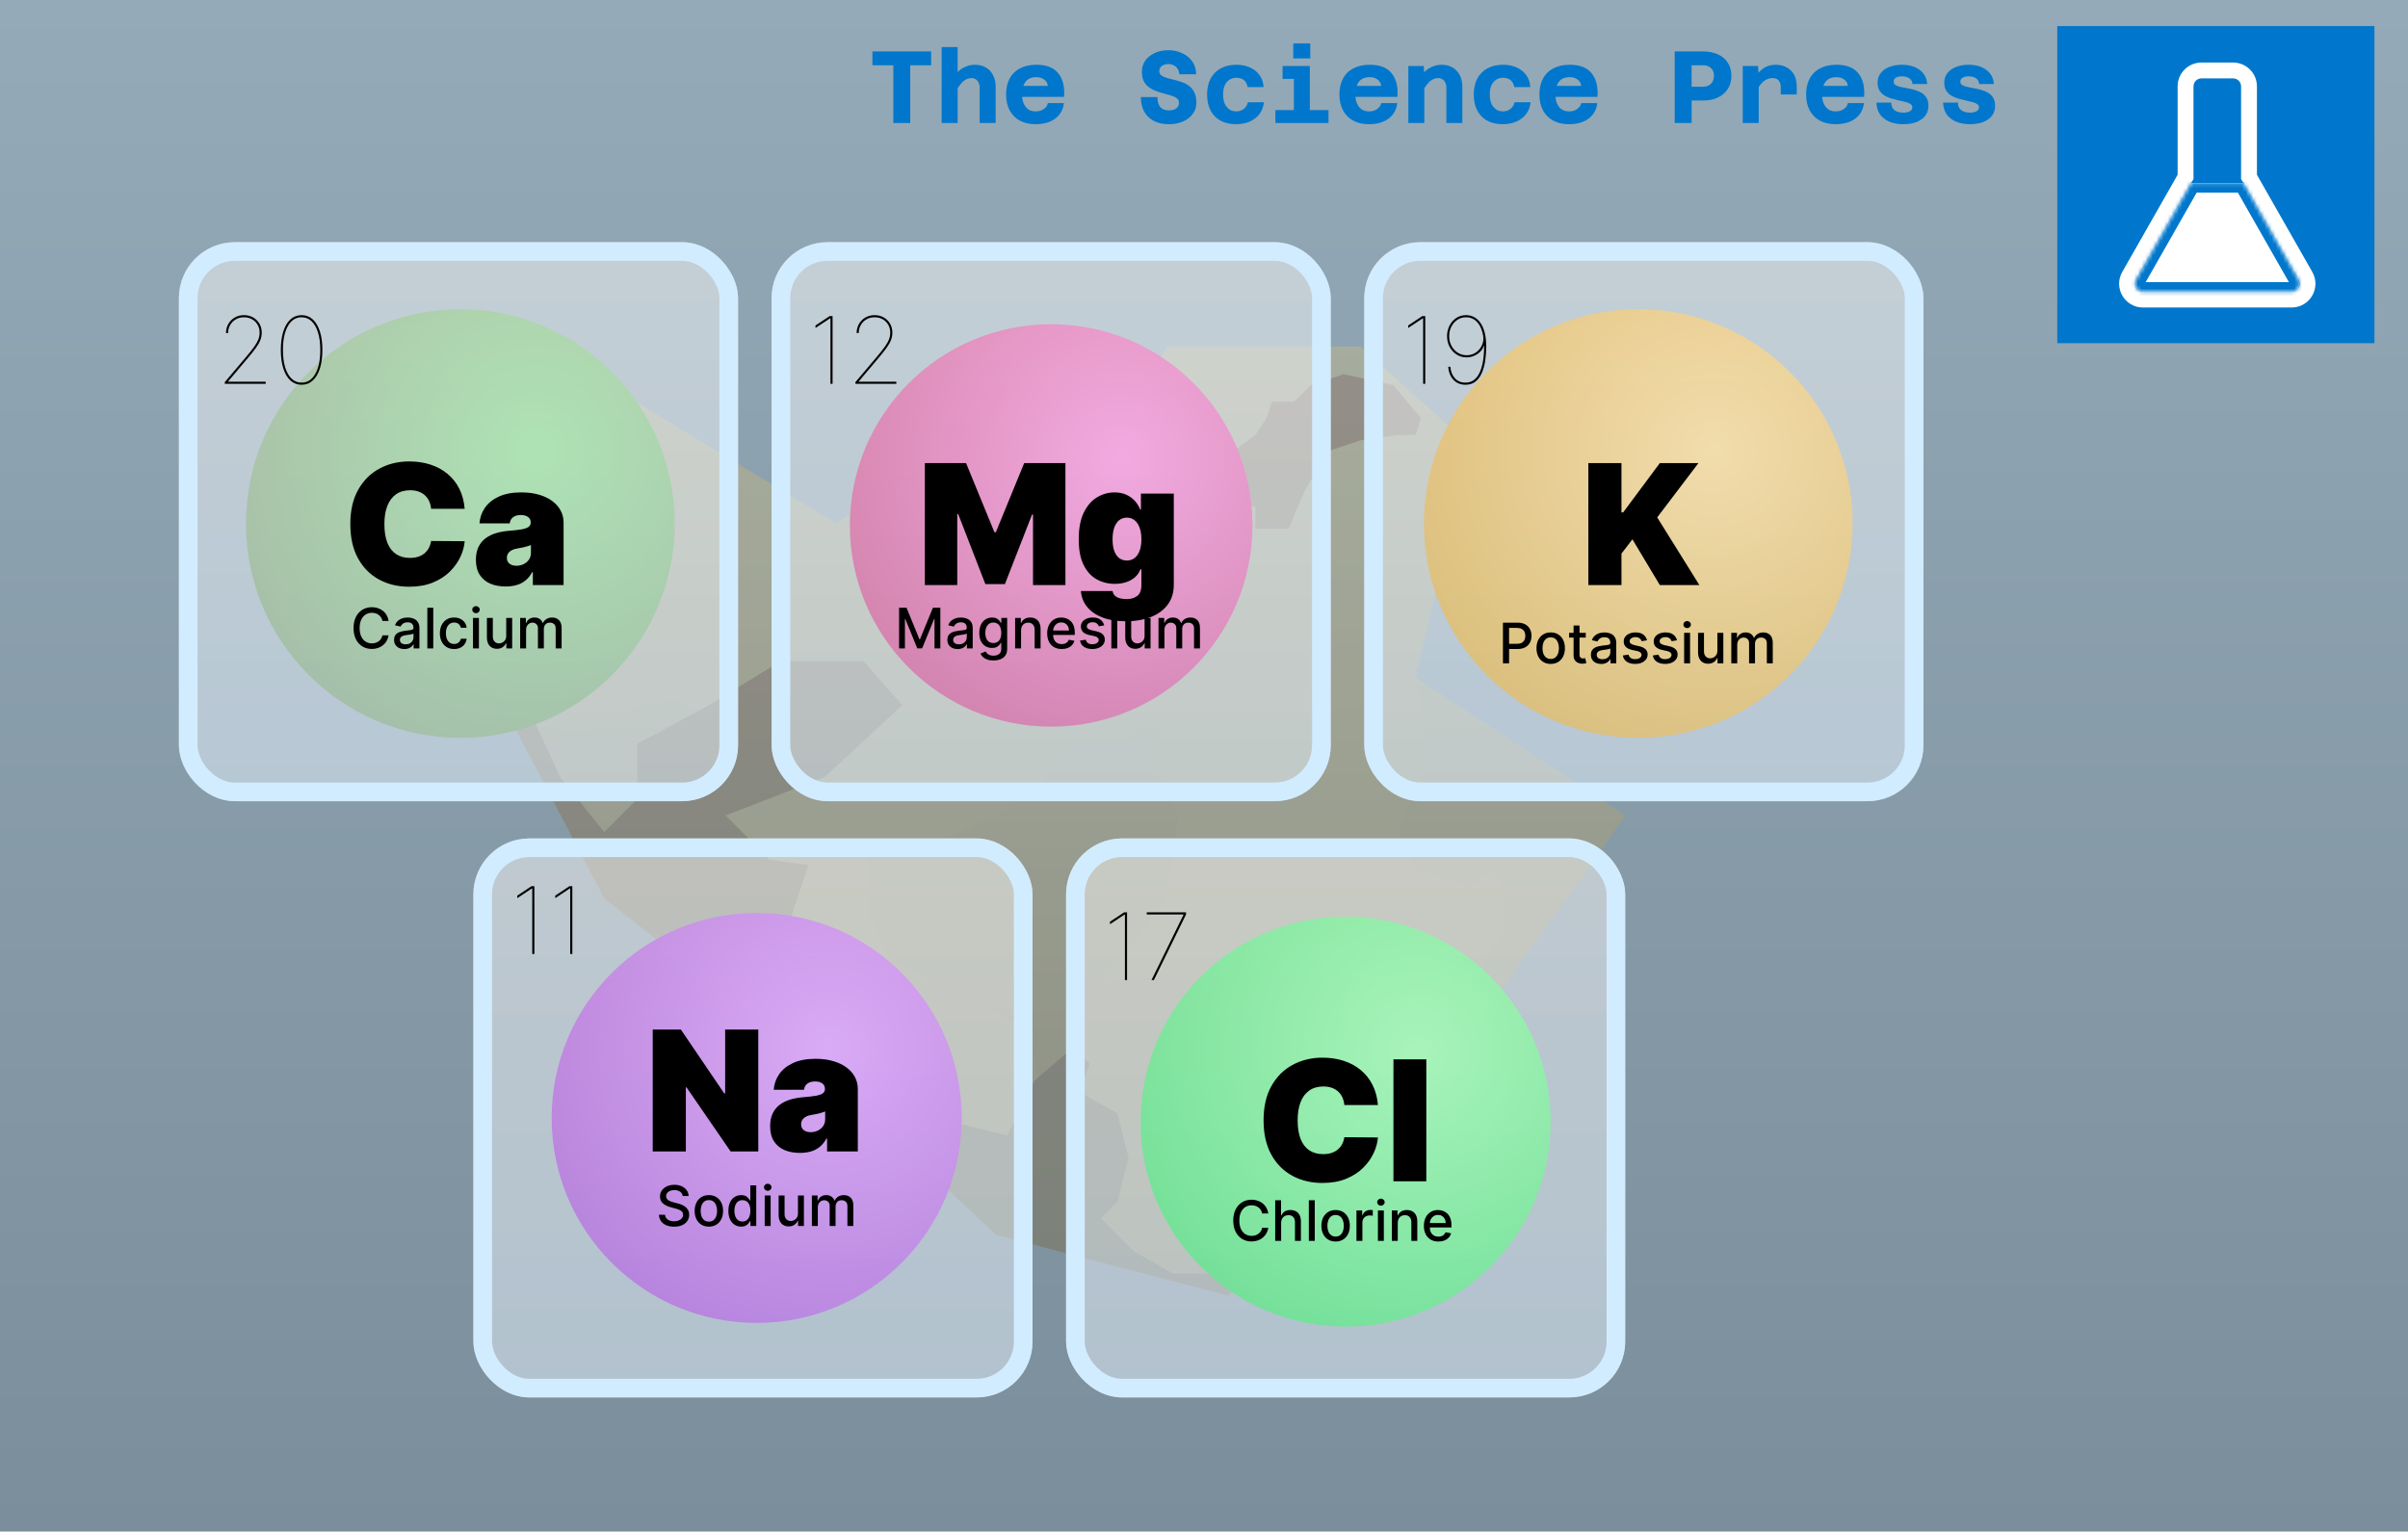 <svg width="646" height="411" viewBox="0 0 646 411" fill="none" xmlns="http://www.w3.org/2000/svg">
<rect width="646" height="411" fill="url(#paint0_linear_311_692)"/>
<g opacity="0.25" filter="url(#filter0_f_311_692)">
<path d="M168.015 106.325L224.277 140.379L258.33 119.65L279.058 147.782L313.112 93H364.932L394.544 119.65L379.738 181.835L436 218.85L388.621 285.476L329.398 347.66L267.214 331.374L218.354 285.476L162.092 241.058L131 181.835L145.806 112.248L168.015 106.325Z" fill="url(#paint1_linear_311_692)"/>
<path d="M267.214 331.374L218.354 285.476L190.223 263.267L162.092 241.058L135.664 190.718L141.364 189.238L145.806 192.199L151.728 196.641L162.092 195.16L170.976 189.238L181.34 187.757L190.223 192.199L196.146 199.602L187.262 211.447L179.859 229.214L185.782 245.5L188.743 257.345L190.223 263.267L218.354 285.476L267.214 331.374L329.398 347.66L388.621 285.476V275.112L394.544 263.267L403.427 249.942V238.097L400.466 233.655L394.544 238.097L379.738 233.655L375.296 223.291L379.738 211.447L382.699 204.044L379.738 181.835L436 218.85L388.621 285.476L329.398 347.66L267.214 331.374Z" fill="url(#paint2_linear_311_692)"/>
<path d="M267.214 218.85L279.058 211.447L284.981 199.602H301.267L313.112 189.238L308.67 204.044L316.073 218.85L313.112 241.058L301.267 257.345L287.942 272.15V289.917H279.058L274.617 275.112L258.33 267.709L239.083 257.345L233.16 245.5V229.214L250.927 226.252L267.214 218.85Z" fill="url(#paint3_linear_311_692)"/>
<path d="M162.092 241.058L131 181.835L141.364 189.238L150.248 208.485L162.092 223.291L170.976 214.408V199.602L190.223 189.238L209.471 177.393H231.68L242.044 189.238L221.316 208.485L194.665 218.85L206.51 230.694L216.874 232.175L212.432 245.5V257.345L216.874 273.631L221.316 279.553L228.718 289.917L242.044 301.762L246.485 298.801L253.888 301.762H258.33L270.175 304.723L277.578 289.917L287.942 281.034L292.383 285.476L289.422 292.879L299.786 298.801L302.748 310.646L299.786 322.49L295.345 326.932L304.228 335.816L314.592 341.738H326.437L332.359 337.296L338.282 326.932L348.646 319.529L353.087 312.126L363.451 304.723L370.854 297.32L381.218 288.437L388.621 283.995L394.544 277.147L388.621 285.476L329.398 347.66L267.214 331.374L218.354 285.476L162.092 241.058Z" fill="url(#paint4_linear_311_692)"/>
<path d="M341.243 107.806H347.165L351.607 103.364L360.49 100.403L373.816 103.364L381.218 112.248L379.738 116.689H375.296L364.932 118.17L356.049 121.131L350.126 131.495L345.684 141.859H336.801V135.937L327.917 134.456L323.476 132.976V125.573L330.879 121.131L336.801 116.689L339.762 112.248L341.243 107.806Z" fill="url(#paint5_linear_311_692)"/>
</g>
<circle cx="123.5" cy="140.5" r="57.5" fill="url(#paint6_radial_311_692)"/>
<g filter="url(#filter1_n_311_692)">
<rect x="48" y="65" width="150" height="150" rx="15" fill="url(#paint7_linear_311_692)" fill-opacity="0.5"/>
<rect x="50.5" y="67.5" width="145" height="145" rx="12.5" stroke="#D2ECFF" stroke-width="5"/>
</g>
<path d="M124.663 136.545H115.651C115.587 135.8 115.416 135.123 115.139 134.516C114.873 133.909 114.5 133.387 114.021 132.95C113.552 132.502 112.982 132.162 112.311 131.927C111.64 131.682 110.878 131.56 110.026 131.56C108.534 131.56 107.272 131.922 106.238 132.646C105.216 133.371 104.438 134.409 103.905 135.762C103.383 137.115 103.122 138.74 103.122 140.636C103.122 142.639 103.388 144.317 103.921 145.67C104.464 147.012 105.248 148.025 106.27 148.706C107.293 149.377 108.523 149.713 109.962 149.713C110.782 149.713 111.517 149.612 112.167 149.409C112.817 149.196 113.381 148.893 113.861 148.499C114.34 148.104 114.729 147.63 115.027 147.076C115.336 146.512 115.544 145.878 115.651 145.175L124.663 145.239C124.557 146.624 124.168 148.035 123.497 149.473C122.826 150.901 121.872 152.222 120.636 153.436C119.411 154.64 117.893 155.61 116.082 156.345C114.271 157.08 112.167 157.447 109.77 157.447C106.766 157.447 104.07 156.803 101.684 155.514C99.308 154.225 97.428 152.328 96.043 149.825C94.669 147.321 93.981 144.259 93.981 140.636C93.981 136.993 94.685 133.925 96.091 131.432C97.497 128.928 99.394 127.037 101.78 125.759C104.166 124.47 106.83 123.825 109.77 123.825C111.837 123.825 113.738 124.108 115.475 124.672C117.211 125.237 118.735 126.062 120.045 127.149C121.355 128.225 122.41 129.551 123.209 131.128C124.008 132.705 124.493 134.511 124.663 136.545ZM135.662 157.384C134.096 157.384 132.711 157.128 131.507 156.616C130.314 156.094 129.376 155.306 128.694 154.251C128.013 153.197 127.672 151.854 127.672 150.224C127.672 148.882 127.901 147.737 128.359 146.789C128.817 145.83 129.456 145.047 130.276 144.44C131.097 143.832 132.05 143.369 133.137 143.049C134.234 142.73 135.417 142.522 136.684 142.426C138.059 142.32 139.161 142.192 139.992 142.043C140.834 141.883 141.441 141.664 141.814 141.387C142.187 141.1 142.373 140.722 142.373 140.253V140.189C142.373 139.55 142.128 139.06 141.638 138.719C141.148 138.378 140.52 138.207 139.753 138.207C138.911 138.207 138.224 138.394 137.691 138.767C137.169 139.129 136.855 139.688 136.748 140.445H128.63C128.737 138.953 129.211 137.579 130.053 136.322C130.905 135.054 132.146 134.042 133.776 133.286C135.406 132.518 137.441 132.135 139.88 132.135C141.638 132.135 143.215 132.343 144.611 132.758C146.006 133.163 147.194 133.733 148.174 134.468C149.154 135.192 149.9 136.045 150.411 137.025C150.933 137.994 151.194 139.049 151.194 140.189V157H142.949V153.548H142.757C142.267 154.464 141.67 155.205 140.967 155.77C140.275 156.334 139.481 156.744 138.586 157C137.702 157.256 136.727 157.384 135.662 157.384ZM138.538 151.822C139.209 151.822 139.838 151.684 140.424 151.407C141.02 151.13 141.505 150.73 141.878 150.208C142.251 149.686 142.437 149.053 142.437 148.307V146.261C142.203 146.357 141.953 146.448 141.686 146.533C141.43 146.618 141.153 146.698 140.855 146.773C140.568 146.847 140.259 146.917 139.928 146.98C139.609 147.044 139.273 147.103 138.922 147.156C138.24 147.263 137.68 147.439 137.244 147.684C136.818 147.918 136.498 148.211 136.285 148.562C136.082 148.903 135.981 149.287 135.981 149.713C135.981 150.395 136.221 150.917 136.7 151.279C137.18 151.641 137.792 151.822 138.538 151.822Z" fill="black"/>
<path d="M104.259 166.638H102.597C102.533 166.283 102.414 165.971 102.24 165.701C102.066 165.431 101.853 165.202 101.601 165.014C101.349 164.826 101.067 164.684 100.754 164.588C100.445 164.492 100.117 164.444 99.769 164.444C99.14 164.444 98.577 164.602 98.08 164.918C97.587 165.234 97.196 165.697 96.908 166.308C96.624 166.919 96.482 167.665 96.482 168.545C96.482 169.433 96.624 170.183 96.908 170.793C97.196 171.404 97.588 171.866 98.086 172.178C98.583 172.491 99.142 172.647 99.763 172.647C100.108 172.647 100.435 172.601 100.744 172.509C101.056 172.413 101.338 172.272 101.591 172.088C101.843 171.903 102.056 171.678 102.23 171.411C102.407 171.141 102.53 170.832 102.597 170.484L104.259 170.49C104.17 171.026 103.998 171.52 103.743 171.971C103.49 172.418 103.165 172.805 102.768 173.132C102.374 173.455 101.923 173.705 101.415 173.883C100.907 174.06 100.353 174.149 99.753 174.149C98.808 174.149 97.967 173.925 97.228 173.478C96.489 173.027 95.907 172.382 95.481 171.544C95.058 170.706 94.847 169.707 94.847 168.545C94.847 167.381 95.06 166.381 95.486 165.547C95.912 164.708 96.495 164.066 97.233 163.618C97.972 163.167 98.812 162.942 99.753 162.942C100.332 162.942 100.871 163.025 101.372 163.192C101.876 163.355 102.329 163.597 102.73 163.917C103.132 164.233 103.464 164.62 103.727 165.078C103.989 165.532 104.167 166.053 104.259 166.638ZM108.482 174.181C107.964 174.181 107.495 174.085 107.076 173.893C106.657 173.698 106.325 173.416 106.08 173.047C105.838 172.677 105.717 172.224 105.717 171.688C105.717 171.227 105.806 170.847 105.984 170.548C106.161 170.25 106.401 170.014 106.703 169.84C107.005 169.666 107.342 169.534 107.715 169.446C108.088 169.357 108.468 169.289 108.855 169.243C109.345 169.186 109.743 169.14 110.048 169.105C110.353 169.066 110.575 169.004 110.714 168.918C110.852 168.833 110.922 168.695 110.922 168.503V168.466C110.922 168 110.79 167.64 110.527 167.384C110.268 167.129 109.881 167.001 109.366 167.001C108.83 167.001 108.407 167.12 108.098 167.358C107.793 167.592 107.582 167.853 107.465 168.141L105.968 167.8C106.145 167.303 106.405 166.901 106.745 166.596C107.09 166.287 107.486 166.063 107.933 165.925C108.381 165.783 108.851 165.712 109.345 165.712C109.672 165.712 110.018 165.751 110.384 165.829C110.753 165.903 111.097 166.042 111.417 166.244C111.74 166.447 112.005 166.736 112.211 167.113C112.417 167.485 112.52 167.97 112.52 168.567V174H110.964V172.881H110.9C110.797 173.087 110.643 173.29 110.437 173.489C110.231 173.687 109.966 173.853 109.643 173.984C109.32 174.115 108.933 174.181 108.482 174.181ZM108.828 172.903C109.269 172.903 109.645 172.816 109.957 172.642C110.274 172.468 110.513 172.24 110.677 171.96C110.843 171.676 110.927 171.372 110.927 171.049V169.994C110.87 170.051 110.76 170.104 110.597 170.154C110.437 170.2 110.254 170.241 110.048 170.277C109.842 170.309 109.641 170.339 109.446 170.367C109.251 170.392 109.087 170.413 108.956 170.431C108.647 170.47 108.365 170.536 108.109 170.628C107.857 170.721 107.655 170.854 107.502 171.028C107.353 171.198 107.278 171.425 107.278 171.71C107.278 172.104 107.424 172.402 107.715 172.604C108.006 172.803 108.377 172.903 108.828 172.903ZM116.234 163.091V174H114.641V163.091H116.234ZM121.823 174.165C121.031 174.165 120.349 173.986 119.777 173.627C119.209 173.265 118.772 172.766 118.467 172.13C118.161 171.495 118.009 170.767 118.009 169.946C118.009 169.115 118.165 168.382 118.478 167.746C118.79 167.107 119.23 166.608 119.799 166.25C120.367 165.891 121.036 165.712 121.807 165.712C122.428 165.712 122.982 165.827 123.469 166.058C123.955 166.285 124.348 166.605 124.646 167.017C124.948 167.429 125.127 167.91 125.184 168.46H123.634C123.549 168.077 123.353 167.746 123.048 167.469C122.746 167.192 122.341 167.054 121.833 167.054C121.389 167.054 121.001 167.171 120.667 167.406C120.337 167.636 120.079 167.967 119.894 168.396C119.71 168.822 119.617 169.327 119.617 169.909C119.617 170.506 119.708 171.021 119.889 171.454C120.07 171.887 120.326 172.223 120.656 172.461C120.99 172.699 121.382 172.817 121.833 172.817C122.135 172.817 122.409 172.762 122.654 172.652C122.902 172.539 123.11 172.377 123.277 172.168C123.447 171.958 123.566 171.706 123.634 171.411H125.184C125.127 171.94 124.955 172.413 124.667 172.828C124.38 173.244 123.994 173.57 123.511 173.808C123.032 174.046 122.469 174.165 121.823 174.165ZM126.887 174V165.818H128.48V174H126.887ZM127.691 164.556C127.414 164.556 127.176 164.463 126.978 164.279C126.782 164.091 126.685 163.867 126.685 163.608C126.685 163.345 126.782 163.121 126.978 162.936C127.176 162.748 127.414 162.654 127.691 162.654C127.968 162.654 128.205 162.748 128.4 162.936C128.599 163.121 128.698 163.345 128.698 163.608C128.698 163.867 128.599 164.091 128.4 164.279C128.205 164.463 127.968 164.556 127.691 164.556ZM135.805 170.607V165.818H137.403V174H135.837V172.583H135.752C135.564 173.02 135.262 173.384 134.847 173.675C134.435 173.963 133.921 174.107 133.307 174.107C132.782 174.107 132.316 173.991 131.911 173.76C131.51 173.526 131.194 173.18 130.963 172.722C130.736 172.263 130.622 171.697 130.622 171.022V165.818H132.215V170.831C132.215 171.388 132.37 171.832 132.679 172.162C132.987 172.493 133.389 172.658 133.882 172.658C134.181 172.658 134.477 172.583 134.772 172.434C135.07 172.285 135.317 172.059 135.512 171.757C135.711 171.456 135.809 171.072 135.805 170.607ZM139.543 174V165.818H141.072V167.15H141.173C141.344 166.699 141.623 166.347 142.01 166.095C142.397 165.839 142.86 165.712 143.4 165.712C143.947 165.712 144.405 165.839 144.774 166.095C145.147 166.351 145.422 166.702 145.6 167.15H145.685C145.88 166.713 146.191 166.365 146.617 166.106C147.043 165.843 147.551 165.712 148.141 165.712C148.883 165.712 149.488 165.944 149.957 166.409C150.429 166.875 150.665 167.576 150.665 168.513V174H149.073V168.663C149.073 168.109 148.922 167.707 148.62 167.459C148.318 167.21 147.958 167.086 147.539 167.086C147.02 167.086 146.617 167.246 146.33 167.565C146.042 167.881 145.898 168.288 145.898 168.785V174H144.311V168.561C144.311 168.118 144.172 167.761 143.895 167.491C143.618 167.221 143.258 167.086 142.814 167.086C142.512 167.086 142.233 167.166 141.978 167.326C141.725 167.482 141.521 167.7 141.365 167.981C141.212 168.261 141.136 168.586 141.136 168.956V174H139.543Z" fill="black"/>
<path d="M60.308 103V102.538L66.132 95.649C67.044 94.572 67.754 93.672 68.263 92.95C68.772 92.222 69.13 91.577 69.337 91.015C69.544 90.447 69.648 89.861 69.648 89.257C69.648 88.464 69.464 87.757 69.097 87.135C68.736 86.514 68.239 86.026 67.606 85.671C66.978 85.315 66.262 85.138 65.457 85.138C64.617 85.138 63.877 85.33 63.238 85.715C62.599 86.094 62.099 86.603 61.738 87.242C61.377 87.881 61.196 88.588 61.196 89.364H60.628C60.628 88.482 60.832 87.68 61.24 86.958C61.655 86.23 62.223 85.65 62.945 85.218C63.673 84.786 64.51 84.57 65.457 84.57C66.369 84.57 67.183 84.774 67.899 85.182C68.615 85.585 69.18 86.141 69.594 86.851C70.009 87.555 70.216 88.358 70.216 89.257C70.216 89.926 70.103 90.565 69.879 91.175C69.66 91.784 69.284 92.465 68.751 93.217C68.224 93.968 67.493 94.897 66.558 96.004L61.196 102.361V102.432H71.281V103H60.308ZM80.914 103.249C79.76 103.249 78.765 102.873 77.931 102.121C77.102 101.369 76.463 100.295 76.013 98.898C75.563 97.502 75.338 95.838 75.338 93.909C75.338 91.98 75.563 90.317 76.013 88.92C76.463 87.523 77.102 86.449 77.931 85.697C78.765 84.945 79.76 84.57 80.914 84.57C82.068 84.57 83.059 84.945 83.888 85.697C84.722 86.449 85.365 87.523 85.814 88.92C86.264 90.317 86.489 91.98 86.489 93.909C86.489 95.838 86.264 97.502 85.814 98.898C85.365 100.295 84.722 101.369 83.888 102.121C83.059 102.873 82.068 103.249 80.914 103.249ZM80.914 102.68C82.464 102.68 83.687 101.902 84.58 100.346C85.474 98.789 85.921 96.644 85.921 93.909C85.921 92.086 85.717 90.521 85.308 89.213C84.906 87.899 84.332 86.893 83.586 86.194C82.84 85.49 81.95 85.138 80.914 85.138C79.363 85.138 78.141 85.916 77.247 87.473C76.353 89.029 75.907 91.175 75.907 93.909C75.907 95.732 76.108 97.3 76.51 98.614C76.919 99.922 77.496 100.929 78.242 101.633C78.993 102.331 79.884 102.68 80.914 102.68Z" fill="black"/>
<circle cx="282" cy="141" r="54" fill="url(#paint8_radial_311_692)"/>
<g filter="url(#filter2_n_311_692)">
<rect x="207" y="65" width="150" height="150" rx="15" fill="url(#paint9_linear_311_692)" fill-opacity="0.5"/>
<rect x="209.5" y="67.5" width="145" height="145" rx="12.5" stroke="#D2ECFF" stroke-width="5"/>
</g>
<path d="M248.109 124.273H259.168L266.774 142.81H267.158L274.764 124.273H285.822V157H277.129V138.08H276.874L269.587 156.744H264.345L257.058 137.952H256.803V157H248.109V124.273ZM301.986 166.716C299.525 166.716 297.416 166.364 295.658 165.661C293.911 164.969 292.553 164.01 291.583 162.785C290.624 161.57 290.086 160.175 289.969 158.598H298.471C298.556 159.12 298.769 159.541 299.11 159.86C299.451 160.18 299.888 160.409 300.42 160.548C300.964 160.697 301.571 160.771 302.242 160.771C303.382 160.771 304.325 160.494 305.07 159.94C305.827 159.386 306.205 158.385 306.205 156.936V152.781H305.949C305.63 153.612 305.14 154.321 304.479 154.907C303.819 155.482 303.025 155.924 302.098 156.233C301.171 156.531 300.154 156.68 299.046 156.68C297.299 156.68 295.69 156.276 294.22 155.466C292.76 154.656 291.589 153.373 290.704 151.615C289.831 149.857 289.394 147.561 289.394 144.727C289.394 141.766 289.852 139.358 290.768 137.504C291.695 135.651 292.888 134.292 294.348 133.429C295.818 132.566 297.363 132.135 298.982 132.135C300.197 132.135 301.262 132.348 302.178 132.774C303.094 133.19 303.861 133.749 304.479 134.452C305.097 135.145 305.566 135.906 305.885 136.737H306.077V132.455H314.898V156.936C314.898 159.013 314.36 160.777 313.284 162.225C312.219 163.685 310.717 164.798 308.778 165.565C306.839 166.332 304.575 166.716 301.986 166.716ZM302.306 150.416C303.116 150.416 303.808 150.192 304.383 149.745C304.969 149.287 305.417 148.637 305.726 147.795C306.045 146.943 306.205 145.92 306.205 144.727C306.205 143.513 306.045 142.474 305.726 141.611C305.417 140.738 304.969 140.072 304.383 139.614C303.808 139.145 303.116 138.911 302.306 138.911C301.496 138.911 300.804 139.145 300.229 139.614C299.664 140.072 299.227 140.738 298.918 141.611C298.62 142.474 298.471 143.513 298.471 144.727C298.471 145.942 298.62 146.975 298.918 147.827C299.227 148.669 299.664 149.314 300.229 149.761C300.804 150.198 301.496 150.416 302.306 150.416Z" fill="black"/>
<path d="M241.199 163.091H243.196L246.669 171.571H246.797L250.27 163.091H252.267V174H250.701V166.106H250.6L247.383 173.984H246.083L242.866 166.1H242.765V174H241.199V163.091ZM256.914 174.181C256.395 174.181 255.926 174.085 255.507 173.893C255.088 173.698 254.756 173.416 254.511 173.047C254.27 172.677 254.149 172.224 254.149 171.688C254.149 171.227 254.238 170.847 254.415 170.548C254.593 170.25 254.833 170.014 255.134 169.84C255.436 169.666 255.774 169.534 256.147 169.446C256.519 169.357 256.899 169.289 257.286 169.243C257.777 169.186 258.174 169.14 258.48 169.105C258.785 169.066 259.007 169.004 259.146 168.918C259.284 168.833 259.353 168.695 259.353 168.503V168.466C259.353 168 259.222 167.64 258.959 167.384C258.7 167.129 258.313 167.001 257.798 167.001C257.262 167.001 256.839 167.12 256.53 167.358C256.225 167.592 256.013 167.853 255.896 168.141L254.399 167.8C254.577 167.303 254.836 166.901 255.177 166.596C255.522 166.287 255.918 166.063 256.365 165.925C256.812 165.783 257.283 165.712 257.777 165.712C258.103 165.712 258.449 165.751 258.815 165.829C259.185 165.903 259.529 166.042 259.849 166.244C260.172 166.447 260.436 166.736 260.642 167.113C260.848 167.485 260.951 167.97 260.951 168.567V174H259.396V172.881H259.332C259.229 173.087 259.074 173.29 258.869 173.489C258.663 173.687 258.398 173.853 258.075 173.984C257.752 174.115 257.365 174.181 256.914 174.181ZM257.26 172.903C257.7 172.903 258.077 172.816 258.389 172.642C258.705 172.468 258.945 172.24 259.108 171.96C259.275 171.676 259.359 171.372 259.359 171.049V169.994C259.302 170.051 259.192 170.104 259.028 170.154C258.869 170.2 258.686 170.241 258.48 170.277C258.274 170.309 258.073 170.339 257.878 170.367C257.682 170.392 257.519 170.413 257.388 170.431C257.079 170.47 256.796 170.536 256.541 170.628C256.289 170.721 256.086 170.854 255.934 171.028C255.784 171.198 255.71 171.425 255.71 171.71C255.71 172.104 255.855 172.402 256.147 172.604C256.438 172.803 256.809 172.903 257.26 172.903ZM266.503 177.239C265.853 177.239 265.294 177.153 264.825 176.983C264.36 176.813 263.98 176.587 263.685 176.306C263.39 176.026 263.17 175.719 263.025 175.385L264.394 174.82C264.49 174.977 264.617 175.142 264.777 175.316C264.941 175.493 265.161 175.644 265.438 175.768C265.718 175.893 266.079 175.955 266.519 175.955C267.123 175.955 267.622 175.808 268.016 175.513C268.41 175.222 268.607 174.756 268.607 174.117V172.509H268.506C268.41 172.683 268.271 172.876 268.09 173.089C267.913 173.302 267.668 173.487 267.355 173.643C267.043 173.799 266.636 173.877 266.135 173.877C265.489 173.877 264.907 173.727 264.388 173.425C263.873 173.119 263.465 172.67 263.163 172.077C262.865 171.48 262.716 170.747 262.716 169.877C262.716 169.007 262.863 168.261 263.158 167.64C263.456 167.018 263.865 166.543 264.383 166.212C264.901 165.879 265.489 165.712 266.146 165.712C266.654 165.712 267.064 165.797 267.377 165.967C267.689 166.134 267.932 166.33 268.106 166.553C268.284 166.777 268.421 166.974 268.517 167.145H268.634V165.818H270.194V174.181C270.194 174.884 270.031 175.461 269.704 175.912C269.378 176.363 268.936 176.697 268.378 176.914C267.824 177.13 267.199 177.239 266.503 177.239ZM266.487 172.556C266.945 172.556 267.332 172.45 267.648 172.237C267.968 172.02 268.209 171.711 268.373 171.31C268.54 170.905 268.623 170.42 268.623 169.856C268.623 169.305 268.541 168.821 268.378 168.402C268.215 167.983 267.975 167.656 267.659 167.422C267.343 167.184 266.952 167.065 266.487 167.065C266.008 167.065 265.608 167.189 265.289 167.438C264.969 167.683 264.727 168.016 264.564 168.439C264.404 168.862 264.324 169.334 264.324 169.856C264.324 170.392 264.406 170.863 264.569 171.267C264.733 171.672 264.974 171.988 265.294 172.216C265.617 172.443 266.015 172.556 266.487 172.556ZM273.923 169.142V174H272.33V165.818H273.859V167.15H273.96C274.149 166.717 274.443 166.369 274.845 166.106C275.249 165.843 275.759 165.712 276.373 165.712C276.931 165.712 277.419 165.829 277.838 166.063C278.257 166.294 278.582 166.638 278.813 167.097C279.044 167.555 279.159 168.121 279.159 168.796V174H277.567V168.988C277.567 168.395 277.412 167.931 277.103 167.597C276.794 167.26 276.37 167.091 275.83 167.091C275.461 167.091 275.132 167.171 274.845 167.331C274.561 167.491 274.335 167.725 274.168 168.034C274.005 168.339 273.923 168.709 273.923 169.142ZM284.822 174.165C284.015 174.165 283.321 173.993 282.739 173.648C282.16 173.3 281.713 172.812 281.396 172.184C281.084 171.551 280.928 170.811 280.928 169.962C280.928 169.124 281.084 168.386 281.396 167.746C281.713 167.107 282.153 166.608 282.718 166.25C283.286 165.891 283.95 165.712 284.71 165.712C285.171 165.712 285.619 165.788 286.052 165.941C286.485 166.093 286.874 166.333 287.219 166.66C287.563 166.987 287.835 167.411 288.034 167.933C288.232 168.451 288.332 169.082 288.332 169.824V170.388H281.828V169.195H286.771C286.771 168.776 286.686 168.405 286.515 168.082C286.345 167.755 286.105 167.498 285.796 167.31C285.491 167.121 285.132 167.027 284.72 167.027C284.273 167.027 283.882 167.137 283.548 167.358C283.218 167.574 282.963 167.858 282.781 168.21C282.604 168.558 282.515 168.936 282.515 169.344V170.277C282.515 170.824 282.611 171.289 282.803 171.672C282.998 172.056 283.27 172.349 283.618 172.551C283.966 172.75 284.372 172.849 284.838 172.849C285.139 172.849 285.415 172.807 285.663 172.722C285.912 172.633 286.127 172.501 286.308 172.327C286.489 172.153 286.627 171.939 286.723 171.683L288.231 171.955C288.11 172.398 287.893 172.787 287.581 173.121C287.272 173.451 286.883 173.709 286.414 173.893C285.949 174.075 285.418 174.165 284.822 174.165ZM296.23 167.816L294.786 168.071C294.726 167.887 294.63 167.711 294.499 167.544C294.371 167.377 294.197 167.24 293.977 167.134C293.757 167.027 293.481 166.974 293.151 166.974C292.7 166.974 292.324 167.075 292.022 167.278C291.72 167.477 291.569 167.734 291.569 168.05C291.569 168.324 291.67 168.544 291.873 168.711C292.075 168.877 292.402 169.014 292.853 169.121L294.153 169.419C294.905 169.593 295.467 169.861 295.836 170.223C296.205 170.586 296.39 171.056 296.39 171.635C296.39 172.125 296.248 172.562 295.964 172.945C295.683 173.325 295.291 173.624 294.786 173.84C294.286 174.057 293.705 174.165 293.045 174.165C292.128 174.165 291.381 173.97 290.802 173.579C290.223 173.185 289.868 172.626 289.737 171.901L291.276 171.667C291.372 172.068 291.569 172.372 291.867 172.578C292.166 172.78 292.555 172.881 293.034 172.881C293.556 172.881 293.973 172.773 294.286 172.556C294.598 172.336 294.755 172.068 294.755 171.752C294.755 171.496 294.659 171.282 294.467 171.108C294.279 170.934 293.989 170.802 293.599 170.713L292.214 170.41C291.45 170.236 290.886 169.959 290.52 169.579C290.158 169.199 289.976 168.718 289.976 168.135C289.976 167.652 290.111 167.23 290.381 166.868C290.651 166.505 291.024 166.223 291.5 166.021C291.976 165.815 292.521 165.712 293.135 165.712C294.019 165.712 294.715 165.903 295.223 166.287C295.731 166.667 296.067 167.176 296.23 167.816ZM298.141 174V165.818H299.734V174H298.141ZM298.945 164.556C298.668 164.556 298.43 164.463 298.232 164.279C298.036 164.091 297.939 163.867 297.939 163.608C297.939 163.345 298.036 163.121 298.232 162.936C298.43 162.748 298.668 162.654 298.945 162.654C299.222 162.654 299.458 162.748 299.654 162.936C299.853 163.121 299.952 163.345 299.952 163.608C299.952 163.867 299.853 164.091 299.654 164.279C299.458 164.463 299.222 164.556 298.945 164.556ZM307.059 170.607V165.818H308.657V174H307.091V172.583H307.006C306.818 173.02 306.516 173.384 306.1 173.675C305.688 173.963 305.175 174.107 304.561 174.107C304.035 174.107 303.57 173.991 303.165 173.76C302.764 173.526 302.448 173.18 302.217 172.722C301.99 172.263 301.876 171.697 301.876 171.022V165.818H303.469V170.831C303.469 171.388 303.623 171.832 303.932 172.162C304.241 172.493 304.643 172.658 305.136 172.658C305.435 172.658 305.731 172.583 306.026 172.434C306.324 172.285 306.571 172.059 306.766 171.757C306.965 171.456 307.063 171.072 307.059 170.607ZM310.797 174V165.818H312.326V167.15H312.427C312.598 166.699 312.876 166.347 313.263 166.095C313.651 165.839 314.114 165.712 314.654 165.712C315.201 165.712 315.659 165.839 316.028 166.095C316.401 166.351 316.676 166.702 316.854 167.15H316.939C317.134 166.713 317.445 166.365 317.871 166.106C318.297 165.843 318.805 165.712 319.395 165.712C320.137 165.712 320.742 165.944 321.211 166.409C321.683 166.875 321.919 167.576 321.919 168.513V174H320.327V168.663C320.327 168.109 320.176 167.707 319.874 167.459C319.572 167.21 319.212 167.086 318.793 167.086C318.274 167.086 317.871 167.246 317.583 167.565C317.296 167.881 317.152 168.288 317.152 168.785V174H315.565V168.561C315.565 168.118 315.426 167.761 315.149 167.491C314.872 167.221 314.512 167.086 314.068 167.086C313.766 167.086 313.487 167.166 313.232 167.326C312.979 167.482 312.775 167.7 312.619 167.981C312.466 168.261 312.39 168.586 312.39 168.956V174H310.797Z" fill="black"/>
<path d="M223.357 84.818V103H222.788V85.422H222.682L218.776 88.014V87.34L222.575 84.818H223.357ZM229.489 103V102.538L235.313 95.649C236.224 94.572 236.934 93.672 237.443 92.95C237.952 92.222 238.311 91.577 238.518 91.015C238.725 90.447 238.828 89.861 238.828 89.257C238.828 88.464 238.645 87.757 238.278 87.135C237.917 86.514 237.42 86.026 236.786 85.671C236.159 85.315 235.443 85.138 234.638 85.138C233.798 85.138 233.058 85.33 232.419 85.715C231.779 86.094 231.279 86.603 230.918 87.242C230.557 87.881 230.377 88.588 230.377 89.364H229.809C229.809 88.482 230.013 87.68 230.421 86.958C230.835 86.23 231.404 85.65 232.126 85.218C232.854 84.786 233.691 84.57 234.638 84.57C235.55 84.57 236.363 84.774 237.079 85.182C237.796 85.585 238.361 86.141 238.775 86.851C239.189 87.555 239.397 88.358 239.397 89.257C239.397 89.926 239.284 90.565 239.059 91.175C238.84 91.784 238.464 92.465 237.932 93.217C237.405 93.968 236.674 94.897 235.739 96.004L230.377 102.361V102.432H240.462V103H229.489Z" fill="black"/>
<circle cx="439.5" cy="140.5" r="57.5" fill="url(#paint10_radial_311_692)"/>
<g filter="url(#filter3_n_311_692)">
<rect x="366" y="65" width="150" height="150" rx="15" fill="url(#paint11_linear_311_692)" fill-opacity="0.5"/>
<rect x="368.5" y="67.5" width="145" height="145" rx="12.5" stroke="#D2ECFF" stroke-width="5"/>
</g>
<path d="M426.109 157V124.273H434.994V137.504H435.442L445.286 124.273H455.641L444.582 138.847L455.896 157H445.286L437.935 144.727L434.994 148.562V157H426.109Z" fill="black"/>
<path d="M403.199 178V167.091H407.087C407.936 167.091 408.639 167.245 409.196 167.554C409.754 167.863 410.171 168.286 410.448 168.822C410.725 169.355 410.864 169.955 410.864 170.623C410.864 171.294 410.723 171.897 410.443 172.434C410.166 172.966 409.747 173.389 409.186 173.701C408.628 174.01 407.927 174.165 407.082 174.165H404.408V172.769H406.933C407.469 172.769 407.904 172.677 408.238 172.492C408.571 172.304 408.816 172.048 408.973 171.725C409.129 171.402 409.207 171.034 409.207 170.623C409.207 170.211 409.129 169.845 408.973 169.525C408.816 169.206 408.57 168.955 408.232 168.774C407.898 168.593 407.458 168.502 406.911 168.502H404.844V178H403.199ZM416.009 178.165C415.242 178.165 414.573 177.989 414.001 177.638C413.429 177.286 412.985 176.794 412.669 176.162C412.353 175.53 412.195 174.792 412.195 173.946C412.195 173.098 412.353 172.355 412.669 171.72C412.985 171.084 413.429 170.591 414.001 170.239C414.573 169.887 415.242 169.712 416.009 169.712C416.776 169.712 417.446 169.887 418.017 170.239C418.589 170.591 419.033 171.084 419.349 171.72C419.665 172.355 419.823 173.098 419.823 173.946C419.823 174.792 419.665 175.53 419.349 176.162C419.033 176.794 418.589 177.286 418.017 177.638C417.446 177.989 416.776 178.165 416.009 178.165ZM416.015 176.828C416.512 176.828 416.924 176.697 417.25 176.434C417.577 176.171 417.819 175.821 417.975 175.385C418.135 174.948 418.214 174.467 418.214 173.941C418.214 173.419 418.135 172.94 417.975 172.503C417.819 172.062 417.577 171.709 417.25 171.443C416.924 171.176 416.512 171.043 416.015 171.043C415.514 171.043 415.098 171.176 414.768 171.443C414.441 171.709 414.198 172.062 414.038 172.503C413.882 172.94 413.804 173.419 413.804 173.941C413.804 174.467 413.882 174.948 414.038 175.385C414.198 175.821 414.441 176.171 414.768 176.434C415.098 176.697 415.514 176.828 416.015 176.828ZM425.42 169.818V171.097H420.951V169.818H425.42ZM422.15 167.858H423.742V175.598C423.742 175.907 423.788 176.139 423.881 176.295C423.973 176.448 424.092 176.553 424.238 176.61C424.387 176.663 424.548 176.69 424.722 176.69C424.85 176.69 424.962 176.681 425.058 176.663C425.154 176.645 425.228 176.631 425.282 176.62L425.569 177.936C425.477 177.972 425.346 178.007 425.175 178.043C425.005 178.082 424.792 178.103 424.536 178.107C424.117 178.114 423.726 178.039 423.364 177.883C423.002 177.727 422.709 177.485 422.485 177.158C422.261 176.832 422.15 176.422 422.15 175.928V167.858ZM429.563 178.181C429.045 178.181 428.576 178.085 428.157 177.893C427.738 177.698 427.406 177.416 427.161 177.047C426.919 176.677 426.798 176.224 426.798 175.688C426.798 175.227 426.887 174.847 427.065 174.548C427.242 174.25 427.482 174.014 427.784 173.84C428.086 173.666 428.423 173.534 428.796 173.446C429.169 173.357 429.549 173.289 429.936 173.243C430.426 173.186 430.824 173.14 431.129 173.105C431.434 173.066 431.656 173.004 431.795 172.918C431.933 172.833 432.003 172.695 432.003 172.503V172.466C432.003 172 431.871 171.64 431.608 171.384C431.349 171.129 430.962 171.001 430.447 171.001C429.911 171.001 429.488 171.12 429.18 171.358C428.874 171.592 428.663 171.853 428.546 172.141L427.049 171.8C427.226 171.303 427.486 170.901 427.827 170.596C428.171 170.287 428.567 170.063 429.014 169.925C429.462 169.783 429.932 169.712 430.426 169.712C430.753 169.712 431.099 169.751 431.465 169.829C431.834 169.903 432.178 170.042 432.498 170.244C432.821 170.447 433.086 170.736 433.292 171.113C433.498 171.485 433.601 171.97 433.601 172.567V178H432.045V176.881H431.981C431.878 177.087 431.724 177.29 431.518 177.489C431.312 177.687 431.047 177.853 430.724 177.984C430.401 178.115 430.014 178.181 429.563 178.181ZM429.909 176.903C430.35 176.903 430.726 176.816 431.039 176.642C431.355 176.468 431.594 176.24 431.758 175.96C431.925 175.676 432.008 175.372 432.008 175.049V173.994C431.951 174.051 431.841 174.104 431.678 174.154C431.518 174.2 431.335 174.241 431.129 174.277C430.923 174.309 430.722 174.339 430.527 174.367C430.332 174.392 430.169 174.413 430.037 174.431C429.728 174.47 429.446 174.536 429.19 174.628C428.938 174.721 428.736 174.854 428.583 175.028C428.434 175.198 428.359 175.425 428.359 175.71C428.359 176.104 428.505 176.402 428.796 176.604C429.087 176.803 429.458 176.903 429.909 176.903ZM441.853 171.816L440.41 172.071C440.349 171.887 440.253 171.711 440.122 171.544C439.994 171.377 439.82 171.24 439.6 171.134C439.38 171.027 439.104 170.974 438.774 170.974C438.323 170.974 437.947 171.075 437.645 171.278C437.343 171.477 437.192 171.734 437.192 172.05C437.192 172.324 437.293 172.544 437.496 172.711C437.698 172.877 438.025 173.014 438.476 173.121L439.776 173.419C440.528 173.593 441.09 173.861 441.459 174.223C441.828 174.586 442.013 175.056 442.013 175.635C442.013 176.125 441.871 176.562 441.587 176.945C441.306 177.325 440.914 177.624 440.41 177.84C439.909 178.057 439.328 178.165 438.668 178.165C437.752 178.165 437.004 177.97 436.425 177.579C435.846 177.185 435.491 176.626 435.36 175.901L436.899 175.667C436.995 176.068 437.192 176.372 437.491 176.578C437.789 176.78 438.178 176.881 438.657 176.881C439.179 176.881 439.596 176.773 439.909 176.556C440.221 176.336 440.378 176.068 440.378 175.752C440.378 175.496 440.282 175.282 440.09 175.108C439.902 174.934 439.612 174.802 439.222 174.713L437.837 174.41C437.073 174.236 436.509 173.959 436.143 173.579C435.781 173.199 435.6 172.718 435.6 172.135C435.6 171.652 435.734 171.23 436.004 170.868C436.274 170.505 436.647 170.223 437.123 170.021C437.599 169.815 438.144 169.712 438.758 169.712C439.642 169.712 440.339 169.903 440.846 170.287C441.354 170.667 441.69 171.176 441.853 171.816ZM449.895 171.816L448.452 172.071C448.391 171.887 448.295 171.711 448.164 171.544C448.036 171.377 447.862 171.24 447.642 171.134C447.422 171.027 447.146 170.974 446.816 170.974C446.365 170.974 445.989 171.075 445.687 171.278C445.385 171.477 445.234 171.734 445.234 172.05C445.234 172.324 445.335 172.544 445.538 172.711C445.74 172.877 446.067 173.014 446.518 173.121L447.818 173.419C448.57 173.593 449.132 173.861 449.501 174.223C449.87 174.586 450.055 175.056 450.055 175.635C450.055 176.125 449.913 176.562 449.629 176.945C449.348 177.325 448.956 177.624 448.452 177.84C447.951 178.057 447.37 178.165 446.71 178.165C445.794 178.165 445.046 177.97 444.467 177.579C443.888 177.185 443.533 176.626 443.402 175.901L444.941 175.667C445.037 176.068 445.234 176.372 445.532 176.578C445.831 176.78 446.22 176.881 446.699 176.881C447.221 176.881 447.638 176.773 447.951 176.556C448.263 176.336 448.42 176.068 448.42 175.752C448.42 175.496 448.324 175.282 448.132 175.108C447.944 174.934 447.654 174.802 447.264 174.713L445.879 174.41C445.115 174.236 444.551 173.959 444.185 173.579C443.823 173.199 443.642 172.718 443.642 172.135C443.642 171.652 443.776 171.23 444.046 170.868C444.316 170.505 444.689 170.223 445.165 170.021C445.641 169.815 446.186 169.712 446.8 169.712C447.684 169.712 448.381 169.903 448.888 170.287C449.396 170.667 449.732 171.176 449.895 171.816ZM451.806 178V169.818H453.399V178H451.806ZM452.61 168.556C452.333 168.556 452.095 168.463 451.897 168.279C451.701 168.091 451.604 167.867 451.604 167.608C451.604 167.345 451.701 167.121 451.897 166.936C452.095 166.748 452.333 166.654 452.61 166.654C452.887 166.654 453.123 166.748 453.319 166.936C453.518 167.121 453.617 167.345 453.617 167.608C453.617 167.867 453.518 168.091 453.319 168.279C453.123 168.463 452.887 168.556 452.61 168.556ZM460.724 174.607V169.818H462.322V178H460.756V176.583H460.671C460.483 177.02 460.181 177.384 459.765 177.675C459.354 177.963 458.84 178.107 458.226 178.107C457.7 178.107 457.235 177.991 456.83 177.76C456.429 177.526 456.113 177.18 455.882 176.722C455.655 176.263 455.541 175.697 455.541 175.022V169.818H457.134V174.831C457.134 175.388 457.289 175.832 457.597 176.162C457.906 176.493 458.308 176.658 458.801 176.658C459.1 176.658 459.396 176.583 459.691 176.434C459.989 176.285 460.236 176.059 460.431 175.757C460.63 175.456 460.728 175.072 460.724 174.607ZM464.462 178V169.818H465.991V171.15H466.092C466.263 170.699 466.541 170.347 466.929 170.095C467.316 169.839 467.779 169.712 468.319 169.712C468.866 169.712 469.324 169.839 469.693 170.095C470.066 170.351 470.341 170.702 470.519 171.15H470.604C470.799 170.713 471.11 170.365 471.536 170.106C471.962 169.843 472.47 169.712 473.06 169.712C473.802 169.712 474.407 169.944 474.876 170.409C475.348 170.875 475.584 171.576 475.584 172.513V178H473.992V172.663C473.992 172.109 473.841 171.707 473.539 171.459C473.237 171.21 472.877 171.086 472.458 171.086C471.939 171.086 471.536 171.246 471.248 171.565C470.961 171.881 470.817 172.288 470.817 172.785V178H469.23V172.561C469.23 172.118 469.091 171.761 468.814 171.491C468.537 171.221 468.177 171.086 467.733 171.086C467.431 171.086 467.152 171.166 466.897 171.326C466.644 171.482 466.44 171.7 466.284 171.981C466.131 172.261 466.055 172.586 466.055 172.956V178H464.462Z" fill="black"/>
<path d="M382.357 84.818V103H381.788V85.422H381.682L377.776 88.014V87.34L381.575 84.818H382.357ZM393.318 84.57C394.094 84.57 394.807 84.744 395.458 85.093C396.115 85.437 396.686 85.957 397.171 86.656C397.663 87.348 398.041 88.224 398.308 89.284C398.58 90.343 398.716 91.589 398.716 93.021C398.716 94.246 398.63 95.463 398.459 96.67C398.287 97.877 397.994 98.978 397.58 99.973C397.166 100.967 396.597 101.763 395.875 102.361C395.153 102.953 394.242 103.249 393.141 103.249C392.241 103.249 391.457 103.044 390.788 102.636C390.119 102.222 389.59 101.654 389.199 100.931C388.809 100.203 388.584 99.366 388.524 98.419H389.093C389.181 99.662 389.581 100.683 390.291 101.482C391.001 102.281 391.951 102.68 393.141 102.68C394.792 102.68 396.038 101.828 396.878 100.124C397.725 98.419 398.148 95.969 398.148 92.773H398.077C397.888 93.376 397.559 93.915 397.092 94.388C396.624 94.856 396.071 95.226 395.431 95.498C394.792 95.765 394.123 95.898 393.425 95.898C392.466 95.898 391.59 95.649 390.797 95.152C390.01 94.655 389.38 93.977 388.906 93.119C388.439 92.261 388.205 91.293 388.205 90.216C388.205 89.21 388.418 88.278 388.844 87.419C389.276 86.561 389.874 85.872 390.637 85.351C391.407 84.83 392.3 84.57 393.318 84.57ZM393.318 85.138C392.443 85.138 391.661 85.366 390.975 85.821C390.294 86.277 389.755 86.89 389.359 87.659C388.968 88.428 388.773 89.281 388.773 90.216C388.773 91.175 388.98 92.042 389.394 92.817C389.815 93.587 390.377 94.199 391.081 94.655C391.791 95.105 392.585 95.329 393.46 95.329C394.153 95.329 394.795 95.188 395.387 94.903C395.979 94.613 396.482 94.217 396.896 93.714C397.316 93.211 397.615 92.64 397.793 92C397.976 91.355 398 90.678 397.864 89.967C397.663 88.902 397.346 88.011 396.914 87.295C396.488 86.579 395.967 86.04 395.351 85.679C394.742 85.318 394.064 85.138 393.318 85.138Z" fill="black"/>
<circle cx="203" cy="300" r="55" fill="url(#paint12_radial_311_692)"/>
<g filter="url(#filter4_n_311_692)">
<rect x="127" y="225" width="150" height="150" rx="15" fill="url(#paint13_linear_311_692)" fill-opacity="0.5"/>
<rect x="129.5" y="227.5" width="145" height="145" rx="12.5" stroke="#D2ECFF" stroke-width="5"/>
</g>
<path d="M203.426 276.273V309H196.011L184.186 291.805H183.994V309H175.109V276.273H182.652L194.286 293.403H194.541V276.273H203.426ZM214.596 309.384C213.03 309.384 211.645 309.128 210.441 308.616C209.248 308.094 208.311 307.306 207.629 306.251C206.947 305.197 206.606 303.854 206.606 302.224C206.606 300.882 206.835 299.737 207.293 298.789C207.751 297.83 208.391 297.047 209.211 296.44C210.031 295.832 210.985 295.369 212.071 295.049C213.169 294.73 214.351 294.522 215.619 294.426C216.993 294.32 218.096 294.192 218.927 294.043C219.768 293.883 220.376 293.664 220.749 293.387C221.121 293.1 221.308 292.722 221.308 292.253V292.189C221.308 291.55 221.063 291.06 220.573 290.719C220.083 290.378 219.454 290.207 218.687 290.207C217.846 290.207 217.158 290.394 216.626 290.767C216.104 291.129 215.789 291.688 215.683 292.445H207.565C207.672 290.953 208.146 289.579 208.987 288.322C209.839 287.054 211.081 286.042 212.711 285.286C214.341 284.518 216.375 284.135 218.815 284.135C220.573 284.135 222.15 284.343 223.545 284.758C224.941 285.163 226.129 285.733 227.109 286.468C228.089 287.192 228.835 288.045 229.346 289.025C229.868 289.994 230.129 291.049 230.129 292.189V309H221.883V305.548H221.691C221.201 306.464 220.605 307.205 219.902 307.77C219.209 308.334 218.415 308.744 217.521 309C216.636 309.256 215.662 309.384 214.596 309.384ZM217.473 303.822C218.144 303.822 218.772 303.684 219.358 303.407C219.955 303.13 220.44 302.73 220.812 302.208C221.185 301.686 221.372 301.053 221.372 300.307V298.261C221.137 298.357 220.887 298.448 220.621 298.533C220.365 298.618 220.088 298.698 219.79 298.773C219.502 298.847 219.193 298.917 218.863 298.98C218.543 299.044 218.208 299.103 217.856 299.156C217.174 299.263 216.615 299.439 216.178 299.684C215.752 299.918 215.433 300.211 215.219 300.562C215.017 300.903 214.916 301.287 214.916 301.713C214.916 302.395 215.156 302.917 215.635 303.279C216.114 303.641 216.727 303.822 217.473 303.822Z" fill="black"/>
<path d="M183.148 320.957C183.092 320.452 182.857 320.062 182.445 319.785C182.033 319.504 181.515 319.364 180.89 319.364C180.442 319.364 180.055 319.435 179.729 319.577C179.402 319.716 179.148 319.907 178.967 320.152C178.789 320.394 178.701 320.669 178.701 320.978C178.701 321.237 178.761 321.461 178.882 321.649C179.006 321.837 179.168 321.995 179.366 322.123C179.569 322.248 179.786 322.352 180.016 322.438C180.247 322.519 180.469 322.587 180.682 322.64L181.748 322.917C182.096 323.002 182.452 323.118 182.818 323.263C183.184 323.409 183.523 323.6 183.836 323.838C184.148 324.076 184.4 324.371 184.592 324.723C184.787 325.074 184.885 325.495 184.885 325.985C184.885 326.603 184.725 327.152 184.406 327.631C184.089 328.11 183.63 328.489 183.026 328.766C182.426 329.043 181.7 329.181 180.847 329.181C180.031 329.181 179.324 329.051 178.727 328.792C178.131 328.533 177.664 328.165 177.326 327.69C176.989 327.21 176.803 326.642 176.767 325.985H178.418C178.45 326.379 178.578 326.708 178.802 326.971C179.029 327.23 179.319 327.423 179.67 327.551C180.025 327.675 180.414 327.738 180.837 327.738C181.302 327.738 181.716 327.665 182.078 327.519C182.444 327.37 182.731 327.164 182.941 326.901C183.15 326.635 183.255 326.324 183.255 325.969C183.255 325.646 183.163 325.381 182.978 325.175C182.797 324.969 182.55 324.799 182.238 324.664C181.929 324.529 181.579 324.41 181.188 324.307L179.899 323.956C179.026 323.718 178.333 323.368 177.822 322.906C177.314 322.445 177.06 321.834 177.06 321.074C177.06 320.445 177.23 319.897 177.571 319.428C177.912 318.959 178.374 318.595 178.956 318.336C179.539 318.073 180.196 317.942 180.927 317.942C181.666 317.942 182.317 318.071 182.882 318.331C183.45 318.59 183.898 318.947 184.224 319.401C184.551 319.852 184.722 320.371 184.736 320.957H183.148ZM190.17 329.165C189.403 329.165 188.734 328.989 188.162 328.638C187.59 328.286 187.147 327.794 186.831 327.162C186.514 326.53 186.356 325.792 186.356 324.946C186.356 324.098 186.514 323.355 186.831 322.72C187.147 322.084 187.59 321.591 188.162 321.239C188.734 320.887 189.403 320.712 190.17 320.712C190.937 320.712 191.607 320.887 192.179 321.239C192.75 321.591 193.194 322.084 193.51 322.72C193.826 323.355 193.984 324.098 193.984 324.946C193.984 325.792 193.826 326.53 193.51 327.162C193.194 327.794 192.75 328.286 192.179 328.638C191.607 328.989 190.937 329.165 190.17 329.165ZM190.176 327.828C190.673 327.828 191.085 327.697 191.411 327.434C191.738 327.171 191.98 326.821 192.136 326.385C192.296 325.948 192.376 325.467 192.376 324.941C192.376 324.419 192.296 323.94 192.136 323.503C191.98 323.062 191.738 322.709 191.411 322.443C191.085 322.176 190.673 322.043 190.176 322.043C189.675 322.043 189.259 322.176 188.929 322.443C188.603 322.709 188.359 323.062 188.199 323.503C188.043 323.94 187.965 324.419 187.965 324.941C187.965 325.467 188.043 325.948 188.199 326.385C188.359 326.821 188.603 327.171 188.929 327.434C189.259 327.697 189.675 327.828 190.176 327.828ZM198.825 329.16C198.164 329.16 197.575 328.991 197.056 328.654C196.542 328.313 196.137 327.828 195.842 327.2C195.551 326.567 195.405 325.809 195.405 324.925C195.405 324.041 195.553 323.284 195.847 322.656C196.146 322.027 196.554 321.546 197.072 321.212C197.591 320.879 198.179 320.712 198.836 320.712C199.343 320.712 199.752 320.797 200.061 320.967C200.373 321.134 200.615 321.33 200.785 321.553C200.959 321.777 201.094 321.974 201.19 322.145H201.286V318.091H202.879V329H201.323V327.727H201.19C201.094 327.901 200.956 328.1 200.775 328.324C200.597 328.547 200.352 328.743 200.039 328.909C199.727 329.076 199.322 329.16 198.825 329.16ZM199.176 327.801C199.635 327.801 200.022 327.681 200.338 327.439C200.657 327.194 200.899 326.855 201.062 326.422C201.229 325.989 201.312 325.484 201.312 324.909C201.312 324.341 201.231 323.844 201.067 323.418C200.904 322.991 200.664 322.659 200.348 322.422C200.032 322.184 199.642 322.065 199.176 322.065C198.697 322.065 198.298 322.189 197.978 322.438C197.658 322.686 197.417 323.025 197.254 323.455C197.094 323.885 197.014 324.369 197.014 324.909C197.014 325.456 197.096 325.948 197.259 326.385C197.422 326.821 197.664 327.168 197.983 327.423C198.306 327.675 198.704 327.801 199.176 327.801ZM205.152 329V320.818H206.744V329H205.152ZM205.956 319.556C205.679 319.556 205.441 319.463 205.242 319.279C205.047 319.091 204.949 318.867 204.949 318.608C204.949 318.345 205.047 318.121 205.242 317.936C205.441 317.748 205.679 317.654 205.956 317.654C206.233 317.654 206.469 317.748 206.665 317.936C206.863 318.121 206.963 318.345 206.963 318.608C206.963 318.867 206.863 319.091 206.665 319.279C206.469 319.463 206.233 319.556 205.956 319.556ZM214.07 325.607V320.818H215.668V329H214.102V327.583H214.017C213.828 328.02 213.527 328.384 213.111 328.675C212.699 328.963 212.186 329.107 211.572 329.107C211.046 329.107 210.581 328.991 210.176 328.76C209.775 328.526 209.459 328.18 209.228 327.722C209.001 327.263 208.887 326.697 208.887 326.022V320.818H210.48V325.831C210.48 326.388 210.634 326.832 210.943 327.162C211.252 327.493 211.653 327.658 212.147 327.658C212.445 327.658 212.742 327.583 213.037 327.434C213.335 327.285 213.582 327.059 213.777 326.757C213.976 326.456 214.074 326.072 214.07 325.607ZM217.808 329V320.818H219.337V322.15H219.438C219.608 321.699 219.887 321.347 220.274 321.095C220.661 320.839 221.125 320.712 221.665 320.712C222.211 320.712 222.669 320.839 223.039 321.095C223.412 321.351 223.687 321.702 223.864 322.15H223.95C224.145 321.713 224.456 321.365 224.882 321.106C225.308 320.843 225.816 320.712 226.405 320.712C227.147 320.712 227.753 320.944 228.222 321.409C228.694 321.875 228.93 322.576 228.93 323.513V329H227.337V323.663C227.337 323.109 227.187 322.707 226.885 322.459C226.583 322.21 226.222 322.086 225.803 322.086C225.285 322.086 224.882 322.246 224.594 322.565C224.307 322.881 224.163 323.288 224.163 323.785V329H222.575V323.561C222.575 323.118 222.437 322.761 222.16 322.491C221.883 322.221 221.522 322.086 221.079 322.086C220.777 322.086 220.498 322.166 220.242 322.326C219.99 322.482 219.786 322.7 219.63 322.981C219.477 323.261 219.401 323.586 219.401 323.956V329H217.808Z" fill="black"/>
<path d="M143.357 237.818V256H142.788V238.422H142.682L138.776 241.014V240.339L142.575 237.818H143.357ZM153.537 237.818V256H152.969V238.422H152.862L148.956 241.014V240.339L152.756 237.818H153.537Z" fill="black"/>
<circle cx="361" cy="301" r="55" fill="url(#paint14_radial_311_692)"/>
<g filter="url(#filter5_n_311_692)">
<rect x="286" y="225" width="150" height="150" rx="15" fill="url(#paint15_linear_311_692)" fill-opacity="0.5"/>
<rect x="288.5" y="227.5" width="145" height="145" rx="12.5" stroke="#D2ECFF" stroke-width="5"/>
</g>
<path d="M369.663 296.545H360.651C360.587 295.8 360.416 295.123 360.139 294.516C359.873 293.909 359.5 293.387 359.021 292.95C358.552 292.502 357.982 292.162 357.311 291.927C356.64 291.682 355.878 291.56 355.026 291.56C353.534 291.56 352.272 291.922 351.238 292.646C350.216 293.371 349.438 294.409 348.905 295.762C348.383 297.115 348.122 298.74 348.122 300.636C348.122 302.639 348.388 304.317 348.921 305.67C349.464 307.012 350.248 308.025 351.27 308.706C352.293 309.377 353.523 309.713 354.962 309.713C355.782 309.713 356.517 309.612 357.167 309.409C357.817 309.196 358.381 308.893 358.861 308.499C359.34 308.104 359.729 307.63 360.027 307.076C360.336 306.512 360.544 305.878 360.651 305.175L369.663 305.239C369.557 306.624 369.168 308.035 368.497 309.473C367.826 310.901 366.872 312.222 365.636 313.436C364.411 314.64 362.893 315.61 361.082 316.345C359.271 317.08 357.167 317.447 354.77 317.447C351.766 317.447 349.07 316.803 346.684 315.514C344.308 314.225 342.428 312.328 341.043 309.825C339.669 307.321 338.982 304.259 338.982 300.636C338.982 296.993 339.685 293.925 341.091 291.432C342.497 288.928 344.393 287.037 346.78 285.759C349.166 284.47 351.83 283.825 354.77 283.825C356.837 283.825 358.738 284.108 360.475 284.672C362.211 285.237 363.735 286.062 365.045 287.149C366.355 288.225 367.41 289.551 368.209 291.128C369.008 292.705 369.493 294.511 369.663 296.545ZM382.643 284.273V317H373.822V284.273H382.643Z" fill="black"/>
<path d="M340.259 325.638H338.597C338.533 325.283 338.414 324.971 338.24 324.701C338.066 324.431 337.853 324.202 337.601 324.014C337.349 323.826 337.067 323.684 336.754 323.588C336.445 323.492 336.117 323.444 335.769 323.444C335.14 323.444 334.577 323.602 334.08 323.918C333.587 324.234 333.196 324.697 332.908 325.308C332.624 325.919 332.482 326.665 332.482 327.545C332.482 328.433 332.624 329.183 332.908 329.793C333.196 330.404 333.588 330.866 334.086 331.178C334.583 331.491 335.142 331.647 335.763 331.647C336.108 331.647 336.435 331.601 336.744 331.509C337.056 331.413 337.338 331.272 337.591 331.088C337.843 330.903 338.056 330.678 338.23 330.411C338.407 330.141 338.53 329.832 338.597 329.484L340.259 329.49C340.17 330.026 339.998 330.52 339.743 330.971C339.49 331.418 339.165 331.805 338.768 332.132C338.374 332.455 337.923 332.705 337.415 332.883C336.907 333.06 336.353 333.149 335.753 333.149C334.808 333.149 333.967 332.925 333.228 332.478C332.489 332.027 331.907 331.382 331.481 330.544C331.058 329.706 330.847 328.707 330.847 327.545C330.847 326.381 331.06 325.381 331.486 324.547C331.912 323.708 332.495 323.066 333.233 322.618C333.972 322.167 334.812 321.942 335.753 321.942C336.332 321.942 336.871 322.025 337.372 322.192C337.876 322.355 338.329 322.597 338.73 322.917C339.132 323.233 339.464 323.62 339.727 324.078C339.989 324.532 340.167 325.053 340.259 325.638ZM343.694 328.142V333H342.101V322.091H343.672V326.15H343.774C343.965 325.71 344.258 325.36 344.652 325.1C345.047 324.841 345.562 324.712 346.197 324.712C346.758 324.712 347.248 324.827 347.667 325.058C348.09 325.289 348.417 325.633 348.647 326.091C348.882 326.546 348.999 327.114 348.999 327.796V333H347.406V327.988C347.406 327.387 347.252 326.922 346.943 326.592C346.634 326.258 346.204 326.091 345.654 326.091C345.277 326.091 344.94 326.171 344.642 326.331C344.347 326.491 344.114 326.725 343.944 327.034C343.777 327.339 343.694 327.709 343.694 328.142ZM352.717 322.091V333H351.124V322.091H352.717ZM358.306 333.165C357.539 333.165 356.87 332.989 356.298 332.638C355.726 332.286 355.282 331.794 354.966 331.162C354.65 330.53 354.492 329.792 354.492 328.946C354.492 328.098 354.65 327.355 354.966 326.72C355.282 326.084 355.726 325.591 356.298 325.239C356.87 324.887 357.539 324.712 358.306 324.712C359.073 324.712 359.743 324.887 360.314 325.239C360.886 325.591 361.33 326.084 361.646 326.72C361.962 327.355 362.12 328.098 362.12 328.946C362.12 329.792 361.962 330.53 361.646 331.162C361.33 331.794 360.886 332.286 360.314 332.638C359.743 332.989 359.073 333.165 358.306 333.165ZM358.311 331.828C358.809 331.828 359.221 331.697 359.547 331.434C359.874 331.171 360.115 330.821 360.272 330.385C360.431 329.948 360.511 329.467 360.511 328.941C360.511 328.419 360.431 327.94 360.272 327.503C360.115 327.062 359.874 326.709 359.547 326.443C359.221 326.176 358.809 326.043 358.311 326.043C357.811 326.043 357.395 326.176 357.065 326.443C356.738 326.709 356.495 327.062 356.335 327.503C356.179 327.94 356.101 328.419 356.101 328.941C356.101 329.467 356.179 329.948 356.335 330.385C356.495 330.821 356.738 331.171 357.065 331.434C357.395 331.697 357.811 331.828 358.311 331.828ZM363.898 333V324.818H365.437V326.118H365.522C365.672 325.678 365.934 325.331 366.311 325.079C366.691 324.824 367.12 324.696 367.6 324.696C367.699 324.696 367.816 324.699 367.951 324.706C368.09 324.713 368.198 324.722 368.276 324.733V326.256C368.212 326.239 368.099 326.219 367.935 326.198C367.772 326.173 367.609 326.161 367.445 326.161C367.069 326.161 366.733 326.24 366.439 326.4C366.147 326.556 365.917 326.775 365.746 327.055C365.576 327.332 365.491 327.648 365.491 328.004V333H363.898ZM369.655 333V324.818H371.247V333H369.655ZM370.459 323.556C370.182 323.556 369.944 323.463 369.745 323.279C369.55 323.091 369.452 322.867 369.452 322.608C369.452 322.345 369.55 322.121 369.745 321.936C369.944 321.748 370.182 321.654 370.459 321.654C370.736 321.654 370.972 321.748 371.167 321.936C371.366 322.121 371.466 322.345 371.466 322.608C371.466 322.867 371.366 323.091 371.167 323.279C370.972 323.463 370.736 323.556 370.459 323.556ZM374.983 328.142V333H373.39V324.818H374.919V326.15H375.02C375.208 325.717 375.503 325.369 375.904 325.106C376.309 324.843 376.819 324.712 377.433 324.712C377.991 324.712 378.479 324.829 378.898 325.063C379.317 325.294 379.642 325.638 379.873 326.097C380.103 326.555 380.219 327.121 380.219 327.796V333H378.626V327.988C378.626 327.395 378.472 326.931 378.163 326.597C377.854 326.26 377.429 326.091 376.89 326.091C376.52 326.091 376.192 326.171 375.904 326.331C375.62 326.491 375.395 326.725 375.228 327.034C375.064 327.339 374.983 327.709 374.983 328.142ZM385.881 333.165C385.075 333.165 384.381 332.993 383.798 332.648C383.22 332.3 382.772 331.812 382.456 331.184C382.144 330.551 381.987 329.811 381.987 328.962C381.987 328.124 382.144 327.386 382.456 326.746C382.772 326.107 383.212 325.608 383.777 325.25C384.345 324.891 385.009 324.712 385.769 324.712C386.231 324.712 386.678 324.788 387.112 324.941C387.545 325.093 387.934 325.333 388.278 325.66C388.623 325.987 388.894 326.411 389.093 326.933C389.292 327.451 389.391 328.082 389.391 328.824V329.388H382.888V328.195H387.831C387.831 327.776 387.745 327.405 387.575 327.082C387.405 326.755 387.165 326.498 386.856 326.31C386.551 326.121 386.192 326.027 385.78 326.027C385.332 326.027 384.942 326.137 384.608 326.358C384.278 326.574 384.022 326.858 383.841 327.21C383.663 327.558 383.575 327.936 383.575 328.344V329.277C383.575 329.824 383.671 330.289 383.862 330.672C384.058 331.056 384.329 331.349 384.677 331.551C385.025 331.75 385.432 331.849 385.897 331.849C386.199 331.849 386.474 331.807 386.723 331.722C386.971 331.633 387.186 331.501 387.367 331.327C387.548 331.153 387.687 330.939 387.783 330.683L389.29 330.955C389.169 331.398 388.953 331.787 388.64 332.121C388.331 332.451 387.943 332.709 387.474 332.893C387.009 333.075 386.478 333.165 385.881 333.165Z" fill="black"/>
<path d="M302.357 244.818V263H301.788V245.422H301.682L297.776 248.014V247.339L301.575 244.818H302.357ZM308.915 263L317.509 245.457V245.386H307.637V244.818H318.184V245.386L309.554 263H308.915Z" fill="black"/>
<g clip-path="url(#clip0_311_692)">
<path d="M637 7H551.908V92.092H637V7Z" fill="#0077CC"/>
<path d="M599.089 18.913C601.439 18.913 603.344 20.818 603.344 23.167V47.464L618.478 74.031C620.093 76.868 618.045 80.391 614.781 80.391H574.889C571.625 80.391 569.577 76.867 571.192 74.031L586.326 47.464V23.167C586.326 20.818 588.231 18.913 590.58 18.913H599.089Z" fill="#0077CC"/>
<path d="M603.344 47.464H601.217V48.028L601.496 48.517L603.344 47.464ZM586.326 47.464L588.174 48.517L588.453 48.028V47.464H586.326ZM599.089 18.913V21.04C600.264 21.04 601.217 21.992 601.217 23.167H603.344H605.471C605.471 19.643 602.614 16.785 599.089 16.785V18.913ZM603.344 23.167H601.217V47.464H603.344H605.471V23.167H603.344ZM603.344 47.464L601.496 48.517L616.629 75.084L618.478 74.031L620.326 72.978L605.192 46.411L603.344 47.464ZM618.478 74.031L616.629 75.084C617.437 76.502 616.413 78.264 614.781 78.264V80.391V82.519C619.677 82.519 622.749 77.233 620.326 72.978L618.478 74.031ZM614.781 80.391V78.264H574.889V80.391L574.889 82.519H614.781V80.391ZM574.889 80.391V78.264C573.257 78.264 572.233 76.502 573.041 75.084L571.192 74.031L569.344 72.978C566.921 77.233 569.993 82.518 574.889 82.519L574.889 80.391ZM571.192 74.031L573.041 75.084L588.174 48.517L586.326 47.464L584.477 46.411L569.344 72.978L571.192 74.031ZM586.326 47.464H588.453V23.167H586.326H584.198V47.464H586.326ZM586.326 23.167H588.453C588.453 21.992 589.405 21.04 590.58 21.04L590.58 18.913V16.785C587.056 16.785 584.198 19.643 584.198 23.167H586.326ZM590.58 18.913L590.58 21.04H599.089V18.913V16.785H590.58V18.913Z" fill="white"/>
<path d="M601.433 49.121C601.574 49.121 601.714 49.13 601.853 49.143L616.63 75.085C617.438 76.503 616.413 78.264 614.781 78.265H574.89C573.258 78.264 572.234 76.503 573.042 75.085L587.831 49.121H601.433Z" fill="white"/>
<mask id="mask0_311_692" style="mask-type:luminance" maskUnits="userSpaceOnUse" x="572" y="49" width="45" height="30">
<path d="M601.433 49.121C601.574 49.121 601.714 49.13 601.853 49.143L616.63 75.085C617.438 76.503 616.413 78.264 614.781 78.265H574.89C573.258 78.264 572.234 76.503 573.042 75.085L587.831 49.121H601.433Z" fill="white"/>
</mask>
<g mask="url(#mask0_311_692)">
<path d="M601.853 49.143L604.071 47.88L603.418 46.733L602.104 46.603L601.853 49.143ZM587.831 49.121V46.568H586.347L585.613 47.857L587.831 49.121ZM601.433 49.121V51.674C601.47 51.674 601.524 51.676 601.602 51.684L601.853 49.143L602.104 46.603C601.905 46.583 601.678 46.568 601.433 46.568V49.121ZM601.853 49.143L599.635 50.407L614.412 76.348L616.63 75.085L618.848 73.822L604.071 47.88L601.853 49.143ZM616.63 75.085L614.412 76.348C614.25 76.064 614.455 75.712 614.781 75.712L614.781 78.265V80.817C618.371 80.817 620.625 76.942 618.848 73.822L616.63 75.085ZM614.781 78.265L614.781 75.712H574.89V78.265L574.889 80.817H614.781V78.265ZM574.89 78.265V75.712C575.216 75.712 575.421 76.064 575.26 76.348L573.041 75.085L570.823 73.821C569.046 76.941 571.3 80.817 574.889 80.817L574.89 78.265ZM573.041 75.085L575.26 76.348L590.049 50.384L587.831 49.121L585.613 47.857L570.823 73.821L573.041 75.085ZM587.831 49.121V51.674H601.433V49.121V46.568H587.831V49.121Z" fill="#0077CC"/>
</g>
</g>
<path d="M239.655 33V17.517H234.045V13.805H249.803V17.517H244.193V33H239.655ZM262.821 33V23.595C262.821 22.788 262.619 22.147 262.216 21.67C261.812 21.193 261.281 20.955 260.621 20.955C259.869 20.955 259.172 21.212 258.531 21.725C257.907 22.22 257.247 23.082 256.551 24.31L255.946 20.707C256.642 19.497 257.486 18.645 258.476 18.15C259.466 17.637 260.474 17.38 261.501 17.38C262.674 17.38 263.673 17.628 264.498 18.122C265.342 18.617 265.983 19.314 266.423 20.212C266.882 21.093 267.111 22.128 267.111 23.32V33H262.821ZM252.618 33V12.623H256.908V33H252.618ZM277.846 33.33C276.196 33.33 274.776 33.009 273.584 32.367C272.411 31.726 271.503 30.809 270.861 29.617C270.22 28.426 269.899 27.005 269.899 25.355C269.899 23.687 270.22 22.257 270.861 21.065C271.503 19.873 272.429 18.966 273.639 18.343C274.867 17.701 276.343 17.38 278.066 17.38C280.761 17.38 282.714 18.15 283.924 19.69C285.152 21.212 285.666 23.311 285.464 25.988H273.309L273.336 23.045H281.091C281.036 22.348 280.725 21.789 280.156 21.367C279.588 20.927 278.882 20.707 278.039 20.707C276.719 20.707 275.747 21.12 275.124 21.945C274.501 22.77 274.189 23.971 274.189 25.547C274.189 26.336 274.326 27.06 274.601 27.72C274.876 28.38 275.28 28.912 275.811 29.315C276.361 29.7 277.04 29.892 277.846 29.892C278.708 29.892 279.432 29.682 280.019 29.26C280.624 28.838 280.991 28.307 281.119 27.665H285.409C285.226 29.407 284.456 30.791 283.099 31.817C281.761 32.826 280.01 33.33 277.846 33.33ZM313.59 33.33C312.014 33.33 310.657 33.037 309.52 32.45C308.402 31.845 307.54 31.002 306.935 29.92C306.349 28.82 306.055 27.527 306.055 26.043H310.51C310.51 27.198 310.758 28.087 311.253 28.71C311.766 29.315 312.545 29.617 313.59 29.617C314.415 29.617 315.066 29.443 315.543 29.095C316.038 28.728 316.285 28.215 316.285 27.555C316.285 27.06 316.102 26.675 315.735 26.4C315.387 26.107 314.91 25.868 314.305 25.685C313.719 25.483 313.068 25.3 312.353 25.135C311.656 24.952 310.95 24.732 310.235 24.475C309.539 24.218 308.888 23.879 308.283 23.457C307.696 23.036 307.22 22.486 306.853 21.808C306.505 21.129 306.33 20.267 306.33 19.223C306.33 18.141 306.624 17.169 307.21 16.308C307.815 15.446 308.65 14.758 309.713 14.245C310.776 13.732 312.023 13.475 313.453 13.475C314.755 13.475 315.965 13.732 317.083 14.245C318.201 14.74 319.109 15.464 319.805 16.418C320.502 17.371 320.869 18.544 320.905 19.938H316.368C316.331 19.314 316.166 18.801 315.873 18.398C315.598 17.994 315.24 17.692 314.8 17.49C314.379 17.288 313.93 17.188 313.453 17.188C312.775 17.188 312.197 17.352 311.72 17.683C311.244 17.994 311.005 18.462 311.005 19.085C311.005 19.562 311.18 19.938 311.528 20.212C311.895 20.488 312.371 20.717 312.958 20.9C313.563 21.065 314.214 21.23 314.91 21.395C315.625 21.56 316.331 21.771 317.028 22.027C317.743 22.266 318.394 22.605 318.98 23.045C319.585 23.485 320.062 24.072 320.41 24.805C320.777 25.52 320.96 26.437 320.96 27.555C320.96 28.673 320.64 29.672 319.998 30.552C319.375 31.414 318.504 32.093 317.385 32.587C316.285 33.083 315.02 33.33 313.59 33.33ZM331.586 33.33C329.973 33.33 328.58 33.009 327.406 32.367C326.251 31.726 325.362 30.809 324.739 29.617C324.134 28.426 323.831 27.005 323.831 25.355C323.831 23.668 324.152 22.229 324.794 21.038C325.454 19.846 326.37 18.938 327.544 18.315C328.717 17.692 330.101 17.38 331.696 17.38C333.09 17.38 334.318 17.628 335.381 18.122C336.463 18.617 337.315 19.314 337.939 20.212C338.58 21.093 338.929 22.147 338.984 23.375H334.694C334.547 22.532 334.217 21.908 333.704 21.505C333.209 21.083 332.54 20.872 331.696 20.872C331 20.872 330.376 21.047 329.826 21.395C329.295 21.743 328.873 22.247 328.561 22.907C328.268 23.567 328.121 24.383 328.121 25.355C328.121 26.803 328.451 27.922 329.111 28.71C329.79 29.498 330.615 29.892 331.586 29.892C332.155 29.892 332.65 29.792 333.071 29.59C333.511 29.388 333.878 29.104 334.171 28.738C334.465 28.352 334.666 27.922 334.776 27.445H339.066C338.956 28.637 338.571 29.672 337.911 30.552C337.251 31.433 336.38 32.12 335.299 32.615C334.217 33.092 332.98 33.33 331.586 33.33ZM347.107 33V17.71H351.397V33H347.107ZM342.157 33V29.535H356.402V33H342.157ZM344.082 21.175V17.71H349.252V21.175H344.082ZM346.942 15.675V11.66H351.507V15.675H346.942ZM367.275 33.33C365.625 33.33 364.204 33.009 363.013 32.367C361.839 31.726 360.932 30.809 360.29 29.617C359.649 28.426 359.328 27.005 359.328 25.355C359.328 23.687 359.649 22.257 360.29 21.065C360.932 19.873 361.858 18.966 363.068 18.343C364.296 17.701 365.772 17.38 367.495 17.38C370.19 17.38 372.143 18.15 373.353 19.69C374.581 21.212 375.094 23.311 374.893 25.988H362.738L362.765 23.045H370.52C370.465 22.348 370.154 21.789 369.585 21.367C369.017 20.927 368.311 20.707 367.468 20.707C366.148 20.707 365.176 21.12 364.553 21.945C363.929 22.77 363.618 23.971 363.618 25.547C363.618 26.336 363.755 27.06 364.03 27.72C364.305 28.38 364.709 28.912 365.24 29.315C365.79 29.7 366.469 29.892 367.275 29.892C368.137 29.892 368.861 29.682 369.448 29.26C370.053 28.838 370.419 28.307 370.548 27.665H374.838C374.654 29.407 373.884 30.791 372.528 31.817C371.189 32.826 369.439 33.33 367.275 33.33ZM388.021 33V23.567C388.021 22.779 387.819 22.147 387.416 21.67C387.013 21.193 386.481 20.955 385.821 20.955C385.069 20.955 384.373 21.212 383.731 21.725C383.108 22.22 382.448 23.082 381.751 24.31L381.146 20.68C381.843 19.488 382.686 18.645 383.676 18.15C384.666 17.637 385.674 17.38 386.701 17.38C387.874 17.38 388.873 17.628 389.698 18.122C390.542 18.617 391.183 19.305 391.623 20.185C392.082 21.065 392.311 22.101 392.311 23.293V33H388.021ZM377.818 33V17.71H381.971L382.108 20.433V33H377.818ZM403.129 33.33C401.516 33.33 400.123 33.009 398.949 32.367C397.794 31.726 396.905 30.809 396.282 29.617C395.677 28.426 395.374 27.005 395.374 25.355C395.374 23.668 395.695 22.229 396.337 21.038C396.997 19.846 397.913 18.938 399.087 18.315C400.26 17.692 401.644 17.38 403.239 17.38C404.633 17.38 405.861 17.628 406.924 18.122C408.006 18.617 408.858 19.314 409.482 20.212C410.123 21.093 410.472 22.147 410.527 23.375H406.237C406.09 22.532 405.76 21.908 405.247 21.505C404.752 21.083 404.083 20.872 403.239 20.872C402.543 20.872 401.919 21.047 401.369 21.395C400.838 21.743 400.416 22.247 400.104 22.907C399.811 23.567 399.664 24.383 399.664 25.355C399.664 26.803 399.994 27.922 400.654 28.71C401.333 29.498 402.158 29.892 403.129 29.892C403.698 29.892 404.193 29.792 404.614 29.59C405.054 29.388 405.421 29.104 405.714 28.738C406.008 28.352 406.209 27.922 406.319 27.445H410.609C410.499 28.637 410.114 29.672 409.454 30.552C408.794 31.433 407.923 32.12 406.842 32.615C405.76 33.092 404.523 33.33 403.129 33.33ZM420.932 33.33C419.282 33.33 417.862 33.009 416.67 32.367C415.497 31.726 414.589 30.809 413.947 29.617C413.306 28.426 412.985 27.005 412.985 25.355C412.985 23.687 413.306 22.257 413.947 21.065C414.589 19.873 415.515 18.966 416.725 18.343C417.953 17.701 419.429 17.38 421.152 17.38C423.847 17.38 425.8 18.15 427.01 19.69C428.238 21.212 428.752 23.311 428.55 25.988H416.395L416.422 23.045H424.177C424.122 22.348 423.811 21.789 423.242 21.367C422.674 20.927 421.968 20.707 421.125 20.707C419.805 20.707 418.833 21.12 418.21 21.945C417.587 22.77 417.275 23.971 417.275 25.547C417.275 26.336 417.412 27.06 417.687 27.72C417.962 28.38 418.366 28.912 418.897 29.315C419.447 29.7 420.126 29.892 420.932 29.892C421.794 29.892 422.518 29.682 423.105 29.26C423.71 28.838 424.077 28.307 424.205 27.665H428.495C428.312 29.407 427.542 30.791 426.185 31.817C424.847 32.826 423.096 33.33 420.932 33.33ZM452.524 26.977V23.265H456.896C457.776 23.265 458.482 22.999 459.014 22.468C459.546 21.918 459.811 21.203 459.811 20.323C459.811 19.479 459.546 18.801 459.014 18.288C458.482 17.774 457.776 17.517 456.896 17.517H452.524V13.805H456.924C458.446 13.805 459.775 14.071 460.911 14.602C462.048 15.134 462.928 15.895 463.551 16.885C464.175 17.857 464.486 19.003 464.486 20.323C464.486 21.661 464.175 22.834 463.551 23.843C462.928 24.832 462.048 25.602 460.911 26.152C459.793 26.703 458.464 26.977 456.924 26.977H452.524ZM449.279 33V13.805H453.816V33H449.279ZM477.725 25.355V23.293C477.725 22.596 477.541 22.037 477.175 21.615C476.808 21.175 476.258 20.955 475.525 20.955C474.7 20.955 473.92 21.23 473.187 21.78C472.454 22.33 471.757 23.283 471.097 24.64L470.657 21.038C471.134 20.231 471.656 19.562 472.225 19.03C472.793 18.48 473.416 18.067 474.095 17.793C474.791 17.517 475.552 17.38 476.377 17.38C478.009 17.38 479.356 17.884 480.42 18.892C481.483 19.883 482.015 21.349 482.015 23.293V25.355H477.725ZM467.522 33V17.71H471.647L471.812 20.46V33H467.522ZM492.475 33.33C490.825 33.33 489.405 33.009 488.213 32.367C487.04 31.726 486.132 30.809 485.49 29.617C484.849 28.426 484.528 27.005 484.528 25.355C484.528 23.687 484.849 22.257 485.49 21.065C486.132 19.873 487.058 18.966 488.268 18.343C489.496 17.701 490.972 17.38 492.695 17.38C495.39 17.38 497.343 18.15 498.553 19.69C499.781 21.212 500.295 23.311 500.093 25.988H487.938L487.965 23.045H495.72C495.665 22.348 495.354 21.789 494.785 21.367C494.217 20.927 493.511 20.707 492.668 20.707C491.348 20.707 490.376 21.12 489.753 21.945C489.13 22.77 488.818 23.971 488.818 25.547C488.818 26.336 488.955 27.06 489.23 27.72C489.505 28.38 489.909 28.912 490.44 29.315C490.99 29.7 491.669 29.892 492.475 29.892C493.337 29.892 494.061 29.682 494.648 29.26C495.253 28.838 495.62 28.307 495.748 27.665H500.038C499.855 29.407 499.085 30.791 497.728 31.817C496.39 32.826 494.639 33.33 492.475 33.33ZM510.609 33.33C509.179 33.33 507.923 33.101 506.841 32.642C505.759 32.166 504.916 31.497 504.311 30.635C503.724 29.755 503.422 28.719 503.404 27.527H507.391C507.354 28.371 507.62 29.031 508.189 29.508C508.775 29.984 509.573 30.223 510.581 30.223C511.314 30.223 511.901 30.103 512.341 29.865C512.799 29.608 513.029 29.26 513.029 28.82C513.029 28.435 512.854 28.133 512.506 27.913C512.176 27.674 511.736 27.491 511.186 27.363C510.636 27.216 510.031 27.078 509.371 26.95C508.711 26.803 508.042 26.629 507.364 26.427C506.704 26.226 506.099 25.96 505.549 25.63C504.999 25.282 504.549 24.832 504.201 24.282C503.871 23.714 503.706 23.008 503.706 22.165C503.706 21.193 503.981 20.35 504.531 19.635C505.081 18.92 505.842 18.37 506.814 17.985C507.804 17.582 508.94 17.38 510.224 17.38C512.185 17.38 513.771 17.838 514.981 18.755C516.209 19.653 516.888 20.918 517.016 22.55H513.056C513.019 21.872 512.744 21.358 512.231 21.01C511.718 20.662 511.058 20.488 510.251 20.488C509.573 20.488 509.032 20.607 508.629 20.845C508.225 21.083 508.024 21.441 508.024 21.918C508.024 22.302 508.189 22.605 508.519 22.825C508.867 23.027 509.316 23.192 509.866 23.32C510.416 23.448 511.021 23.567 511.681 23.677C512.359 23.788 513.029 23.943 513.689 24.145C514.349 24.328 514.954 24.585 515.504 24.915C516.054 25.245 516.494 25.685 516.824 26.235C517.172 26.785 517.346 27.491 517.346 28.352C517.346 29.911 516.732 31.13 515.504 32.01C514.294 32.89 512.662 33.33 510.609 33.33ZM528.494 33.33C527.064 33.33 525.809 33.101 524.727 32.642C523.645 32.166 522.802 31.497 522.197 30.635C521.61 29.755 521.308 28.719 521.289 27.527H525.277C525.24 28.371 525.506 29.031 526.074 29.508C526.661 29.984 527.459 30.223 528.467 30.223C529.2 30.223 529.787 30.103 530.227 29.865C530.685 29.608 530.914 29.26 530.914 28.82C530.914 28.435 530.74 28.133 530.392 27.913C530.062 27.674 529.622 27.491 529.072 27.363C528.522 27.216 527.917 27.078 527.257 26.95C526.597 26.803 525.928 26.629 525.249 26.427C524.589 26.226 523.984 25.96 523.434 25.63C522.884 25.282 522.435 24.832 522.087 24.282C521.757 23.714 521.592 23.008 521.592 22.165C521.592 21.193 521.867 20.35 522.417 19.635C522.967 18.92 523.728 18.37 524.699 17.985C525.689 17.582 526.826 17.38 528.109 17.38C530.071 17.38 531.657 17.838 532.867 18.755C534.095 19.653 534.774 20.918 534.902 22.55H530.942C530.905 21.872 530.63 21.358 530.117 21.01C529.604 20.662 528.944 20.488 528.137 20.488C527.459 20.488 526.918 20.607 526.514 20.845C526.111 21.083 525.909 21.441 525.909 21.918C525.909 22.302 526.074 22.605 526.404 22.825C526.753 23.027 527.202 23.192 527.752 23.32C528.302 23.448 528.907 23.567 529.567 23.677C530.245 23.788 530.914 23.943 531.574 24.145C532.234 24.328 532.839 24.585 533.389 24.915C533.939 25.245 534.379 25.685 534.709 26.235C535.058 26.785 535.232 27.491 535.232 28.352C535.232 29.911 534.618 31.13 533.389 32.01C532.179 32.89 530.548 33.33 528.494 33.33Z" fill="#0077CC"/>
<defs>
<filter id="filter0_f_311_692" x="127" y="89" width="313" height="262.66" filterUnits="userSpaceOnUse" color-interpolation-filters="sRGB">
<feFlood flood-opacity="0" result="BackgroundImageFix"/>
<feBlend mode="normal" in="SourceGraphic" in2="BackgroundImageFix" result="shape"/>
<feGaussianBlur stdDeviation="2" result="effect1_foregroundBlur_311_692"/>
</filter>
<filter id="filter1_n_311_692" x="48" y="65" width="150" height="150" filterUnits="userSpaceOnUse" color-interpolation-filters="sRGB">
<feFlood flood-opacity="0" result="BackgroundImageFix"/>
<feBlend mode="normal" in="SourceGraphic" in2="BackgroundImageFix" result="shape"/>
<feTurbulence type="fractalNoise" baseFrequency="0.01 0.01" stitchTiles="stitch" numOctaves="3" result="noise" seed="3850" />
<feComponentTransfer in="noise" result="coloredNoise1">
<feFuncR type="linear" slope="2" intercept="-0.5" />
<feFuncG type="linear" slope="2" intercept="-0.5" />
<feFuncB type="linear" slope="2" intercept="-0.5" />
<feFuncA type="discrete" tableValues="0 0 0 0 0 0 0 0 0 0 0 0 0 0 1 1 1 1 1 1 1 1 1 1 1 1 1 1 1 1 1 1 1 1 1 0 0 0 0 0 0 0 0 0 0 0 0 0 0 0 0 0 0 0 0 0 0 0 0 0 0 0 0 0 0 0 0 0 0 0 0 0 0 0 0 0 0 0 0 0 0 0 0 0 0 0 0 0 0 0 0 0 0 0 0 0 0 0 0 0 "/>
</feComponentTransfer>
<feComposite operator="in" in2="shape" in="coloredNoise1" result="noise1Clipped" />
<feComponentTransfer in="noise1Clipped" result="color1">
<feFuncA type="table" tableValues="0 0.15" />
</feComponentTransfer>
<feMerge result="effect1_noise_311_692">
<feMergeNode in="shape" />
<feMergeNode in="color1" />
</feMerge>
</filter>
<filter id="filter2_n_311_692" x="207" y="65" width="150" height="150" filterUnits="userSpaceOnUse" color-interpolation-filters="sRGB">
<feFlood flood-opacity="0" result="BackgroundImageFix"/>
<feBlend mode="normal" in="SourceGraphic" in2="BackgroundImageFix" result="shape"/>
<feTurbulence type="fractalNoise" baseFrequency="0.019 0.019" stitchTiles="stitch" numOctaves="3" result="noise" seed="3850" />
<feComponentTransfer in="noise" result="coloredNoise1">
<feFuncR type="linear" slope="2" intercept="-0.5" />
<feFuncG type="linear" slope="2" intercept="-0.5" />
<feFuncB type="linear" slope="2" intercept="-0.5" />
<feFuncA type="discrete" tableValues="0 0 1 1 1 1 1 1 1 1 1 1 1 1 1 1 1 1 1 1 1 1 1 1 1 1 1 1 1 1 1 1 1 1 1 1 1 1 1 1 1 1 1 1 1 1 1 1 0 0 0 0 0 0 0 0 0 0 0 0 0 0 0 0 0 0 0 0 0 0 0 0 0 0 0 0 0 0 0 0 0 0 0 0 0 0 0 0 0 0 0 0 0 0 0 0 0 0 0 0 "/>
</feComponentTransfer>
<feComposite operator="in" in2="shape" in="coloredNoise1" result="noise1Clipped" />
<feComponentTransfer in="noise1Clipped" result="color1">
<feFuncA type="table" tableValues="0 0.15" />
</feComponentTransfer>
<feMerge result="effect1_noise_311_692">
<feMergeNode in="shape" />
<feMergeNode in="color1" />
</feMerge>
</filter>
<filter id="filter3_n_311_692" x="366" y="65" width="150" height="150" filterUnits="userSpaceOnUse" color-interpolation-filters="sRGB">
<feFlood flood-opacity="0" result="BackgroundImageFix"/>
<feBlend mode="normal" in="SourceGraphic" in2="BackgroundImageFix" result="shape"/>
<feTurbulence type="fractalNoise" baseFrequency="0.01 0.01" stitchTiles="stitch" numOctaves="3" result="noise" seed="3850" />
<feComponentTransfer in="noise" result="coloredNoise1">
<feFuncR type="linear" slope="2" intercept="-0.5" />
<feFuncG type="linear" slope="2" intercept="-0.5" />
<feFuncB type="linear" slope="2" intercept="-0.5" />
<feFuncA type="discrete" tableValues="1 1 1 1 1 1 1 1 1 1 1 1 1 1 1 1 1 1 1 1 1 1 1 1 1 1 1 1 1 1 1 1 1 1 1 1 1 1 1 1 1 1 1 1 1 1 1 1 1 1 1 0 0 0 0 0 0 0 0 0 0 0 0 0 0 0 0 0 0 0 0 0 0 0 0 0 0 0 0 0 0 0 0 0 0 0 0 0 0 0 0 0 0 0 0 0 0 0 0 0 "/>
</feComponentTransfer>
<feComposite operator="in" in2="shape" in="coloredNoise1" result="noise1Clipped" />
<feComponentTransfer in="noise1Clipped" result="color1">
<feFuncA type="table" tableValues="0 0.15" />
</feComponentTransfer>
<feMerge result="effect1_noise_311_692">
<feMergeNode in="shape" />
<feMergeNode in="color1" />
</feMerge>
</filter>
<filter id="filter4_n_311_692" x="127" y="225" width="150" height="150" filterUnits="userSpaceOnUse" color-interpolation-filters="sRGB">
<feFlood flood-opacity="0" result="BackgroundImageFix"/>
<feBlend mode="normal" in="SourceGraphic" in2="BackgroundImageFix" result="shape"/>
<feTurbulence type="fractalNoise" baseFrequency="0.013 0.013" stitchTiles="stitch" numOctaves="3" result="noise" seed="3850" />
<feComponentTransfer in="noise" result="coloredNoise1">
<feFuncR type="linear" slope="2" intercept="-0.5" />
<feFuncG type="linear" slope="2" intercept="-0.5" />
<feFuncB type="linear" slope="2" intercept="-0.5" />
<feFuncA type="discrete" tableValues="1 1 1 1 1 1 1 1 1 1 1 1 1 1 1 1 1 1 1 1 1 1 1 1 1 1 1 1 1 1 1 1 1 1 1 1 1 1 1 1 1 1 1 1 1 1 1 1 1 1 1 0 0 0 0 0 0 0 0 0 0 0 0 0 0 0 0 0 0 0 0 0 0 0 0 0 0 0 0 0 0 0 0 0 0 0 0 0 0 0 0 0 0 0 0 0 0 0 0 0 "/>
</feComponentTransfer>
<feComposite operator="in" in2="shape" in="coloredNoise1" result="noise1Clipped" />
<feComponentTransfer in="noise1Clipped" result="color1">
<feFuncA type="table" tableValues="0 0.15" />
</feComponentTransfer>
<feMerge result="effect1_noise_311_692">
<feMergeNode in="shape" />
<feMergeNode in="color1" />
</feMerge>
</filter>
<filter id="filter5_n_311_692" x="286" y="225" width="150" height="150" filterUnits="userSpaceOnUse" color-interpolation-filters="sRGB">
<feFlood flood-opacity="0" result="BackgroundImageFix"/>
<feBlend mode="normal" in="SourceGraphic" in2="BackgroundImageFix" result="shape"/>
<feTurbulence type="fractalNoise" baseFrequency="0.01 0.01" stitchTiles="stitch" numOctaves="3" result="noise" seed="3850" />
<feComponentTransfer in="noise" result="coloredNoise1">
<feFuncR type="linear" slope="2" intercept="-0.5" />
<feFuncG type="linear" slope="2" intercept="-0.5" />
<feFuncB type="linear" slope="2" intercept="-0.5" />
<feFuncA type="discrete" tableValues="1 1 1 1 1 1 1 1 1 1 1 1 1 1 1 1 1 1 1 1 1 1 1 1 1 1 1 1 1 1 1 1 1 1 1 1 1 1 1 1 1 1 1 1 1 1 1 1 1 1 1 0 0 0 0 0 0 0 0 0 0 0 0 0 0 0 0 0 0 0 0 0 0 0 0 0 0 0 0 0 0 0 0 0 0 0 0 0 0 0 0 0 0 0 0 0 0 0 0 0 "/>
</feComponentTransfer>
<feComposite operator="in" in2="shape" in="coloredNoise1" result="noise1Clipped" />
<feComponentTransfer in="noise1Clipped" result="color1">
<feFuncA type="table" tableValues="0 0.15" />
</feComponentTransfer>
<feMerge result="effect1_noise_311_692">
<feMergeNode in="shape" />
<feMergeNode in="color1" />
</feMerge>
</filter>
<linearGradient id="paint0_linear_311_692" x1="323" y1="0" x2="323" y2="411" gradientUnits="userSpaceOnUse">
<stop stop-color="#94AAB8"/>
<stop offset="1" stop-color="#7B8E9B"/>
</linearGradient>
<linearGradient id="paint1_linear_311_692" x1="283.5" y1="93" x2="283.5" y2="347.66" gradientUnits="userSpaceOnUse">
<stop stop-color="#F1C862"/>
<stop offset="1" stop-color="#BF8D29"/>
</linearGradient>
<linearGradient id="paint2_linear_311_692" x1="283.5" y1="93" x2="283.5" y2="347.66" gradientUnits="userSpaceOnUse">
<stop stop-color="#F1CE77"/>
<stop offset="1" stop-color="#AF7D19"/>
</linearGradient>
<linearGradient id="paint3_linear_311_692" x1="283.5" y1="93" x2="283.5" y2="347.66" gradientUnits="userSpaceOnUse">
<stop stop-color="#F1CE77"/>
<stop offset="1" stop-color="#AF7D19"/>
</linearGradient>
<linearGradient id="paint4_linear_311_692" x1="283.5" y1="93" x2="283.5" y2="347.66" gradientUnits="userSpaceOnUse">
<stop stop-color="#A6530A"/>
<stop offset="1" stop-color="#6E4B04"/>
</linearGradient>
<linearGradient id="paint5_linear_311_692" x1="283.5" y1="93" x2="283.5" y2="347.66" gradientUnits="userSpaceOnUse">
<stop stop-color="#A6530A"/>
<stop offset="1" stop-color="#6E4B04"/>
</linearGradient>
<radialGradient id="paint6_radial_311_692" cx="0" cy="0" r="1" gradientUnits="userSpaceOnUse" gradientTransform="translate(143.625 120.95) rotate(136.081) scale(86.212)">
<stop stop-color="#6BD070"/>
<stop offset="1" stop-color="#618A55"/>
</radialGradient>
<linearGradient id="paint7_linear_311_692" x1="123" y1="65" x2="123" y2="215" gradientUnits="userSpaceOnUse">
<stop stop-color="#F9F8F8"/>
<stop offset="1" stop-color="#E6F4FF"/>
</linearGradient>
<radialGradient id="paint8_radial_311_692" cx="0" cy="0" r="1" gradientUnits="userSpaceOnUse" gradientTransform="translate(300.9 122.64) rotate(136.081) scale(80.964)">
<stop stop-color="#F15FC7"/>
<stop offset="1" stop-color="#BD1563"/>
</radialGradient>
<linearGradient id="paint9_linear_311_692" x1="282" y1="65" x2="282" y2="215" gradientUnits="userSpaceOnUse">
<stop stop-color="#F9F8F8"/>
<stop offset="1" stop-color="#E6F4FF"/>
</linearGradient>
<radialGradient id="paint10_radial_311_692" cx="0" cy="0" r="1" gradientUnits="userSpaceOnUse" gradientTransform="translate(459.625 120.95) rotate(136.081) scale(86.212)">
<stop stop-color="#F1C35F"/>
<stop offset="1" stop-color="#CC8B00"/>
</radialGradient>
<linearGradient id="paint11_linear_311_692" x1="441" y1="65" x2="441" y2="215" gradientUnits="userSpaceOnUse">
<stop stop-color="#F9F8F8"/>
<stop offset="1" stop-color="#E6F4FF"/>
</linearGradient>
<radialGradient id="paint12_radial_311_692" cx="0" cy="0" r="1" gradientUnits="userSpaceOnUse" gradientTransform="translate(222.25 281.3) rotate(136.081) scale(82.463)">
<stop stop-color="#C05FF1"/>
<stop offset="1" stop-color="#8515BD"/>
</radialGradient>
<linearGradient id="paint13_linear_311_692" x1="202" y1="225" x2="202" y2="375" gradientUnits="userSpaceOnUse">
<stop stop-color="#F9F8F8"/>
<stop offset="1" stop-color="#E6F4FF"/>
</linearGradient>
<radialGradient id="paint14_radial_311_692" cx="0" cy="0" r="1" gradientUnits="userSpaceOnUse" gradientTransform="translate(380.25 282.3) rotate(136.081) scale(82.463)">
<stop stop-color="#5FF17C"/>
<stop offset="1" stop-color="#00CC36"/>
</radialGradient>
<linearGradient id="paint15_linear_311_692" x1="361" y1="225" x2="361" y2="375" gradientUnits="userSpaceOnUse">
<stop stop-color="#F9F8F8"/>
<stop offset="1" stop-color="#E6F4FF"/>
</linearGradient>
<clipPath id="clip0_311_692">
<rect width="85.092" height="85.092" fill="white" transform="translate(551.908 7)"/>
</clipPath>
</defs>
</svg>
